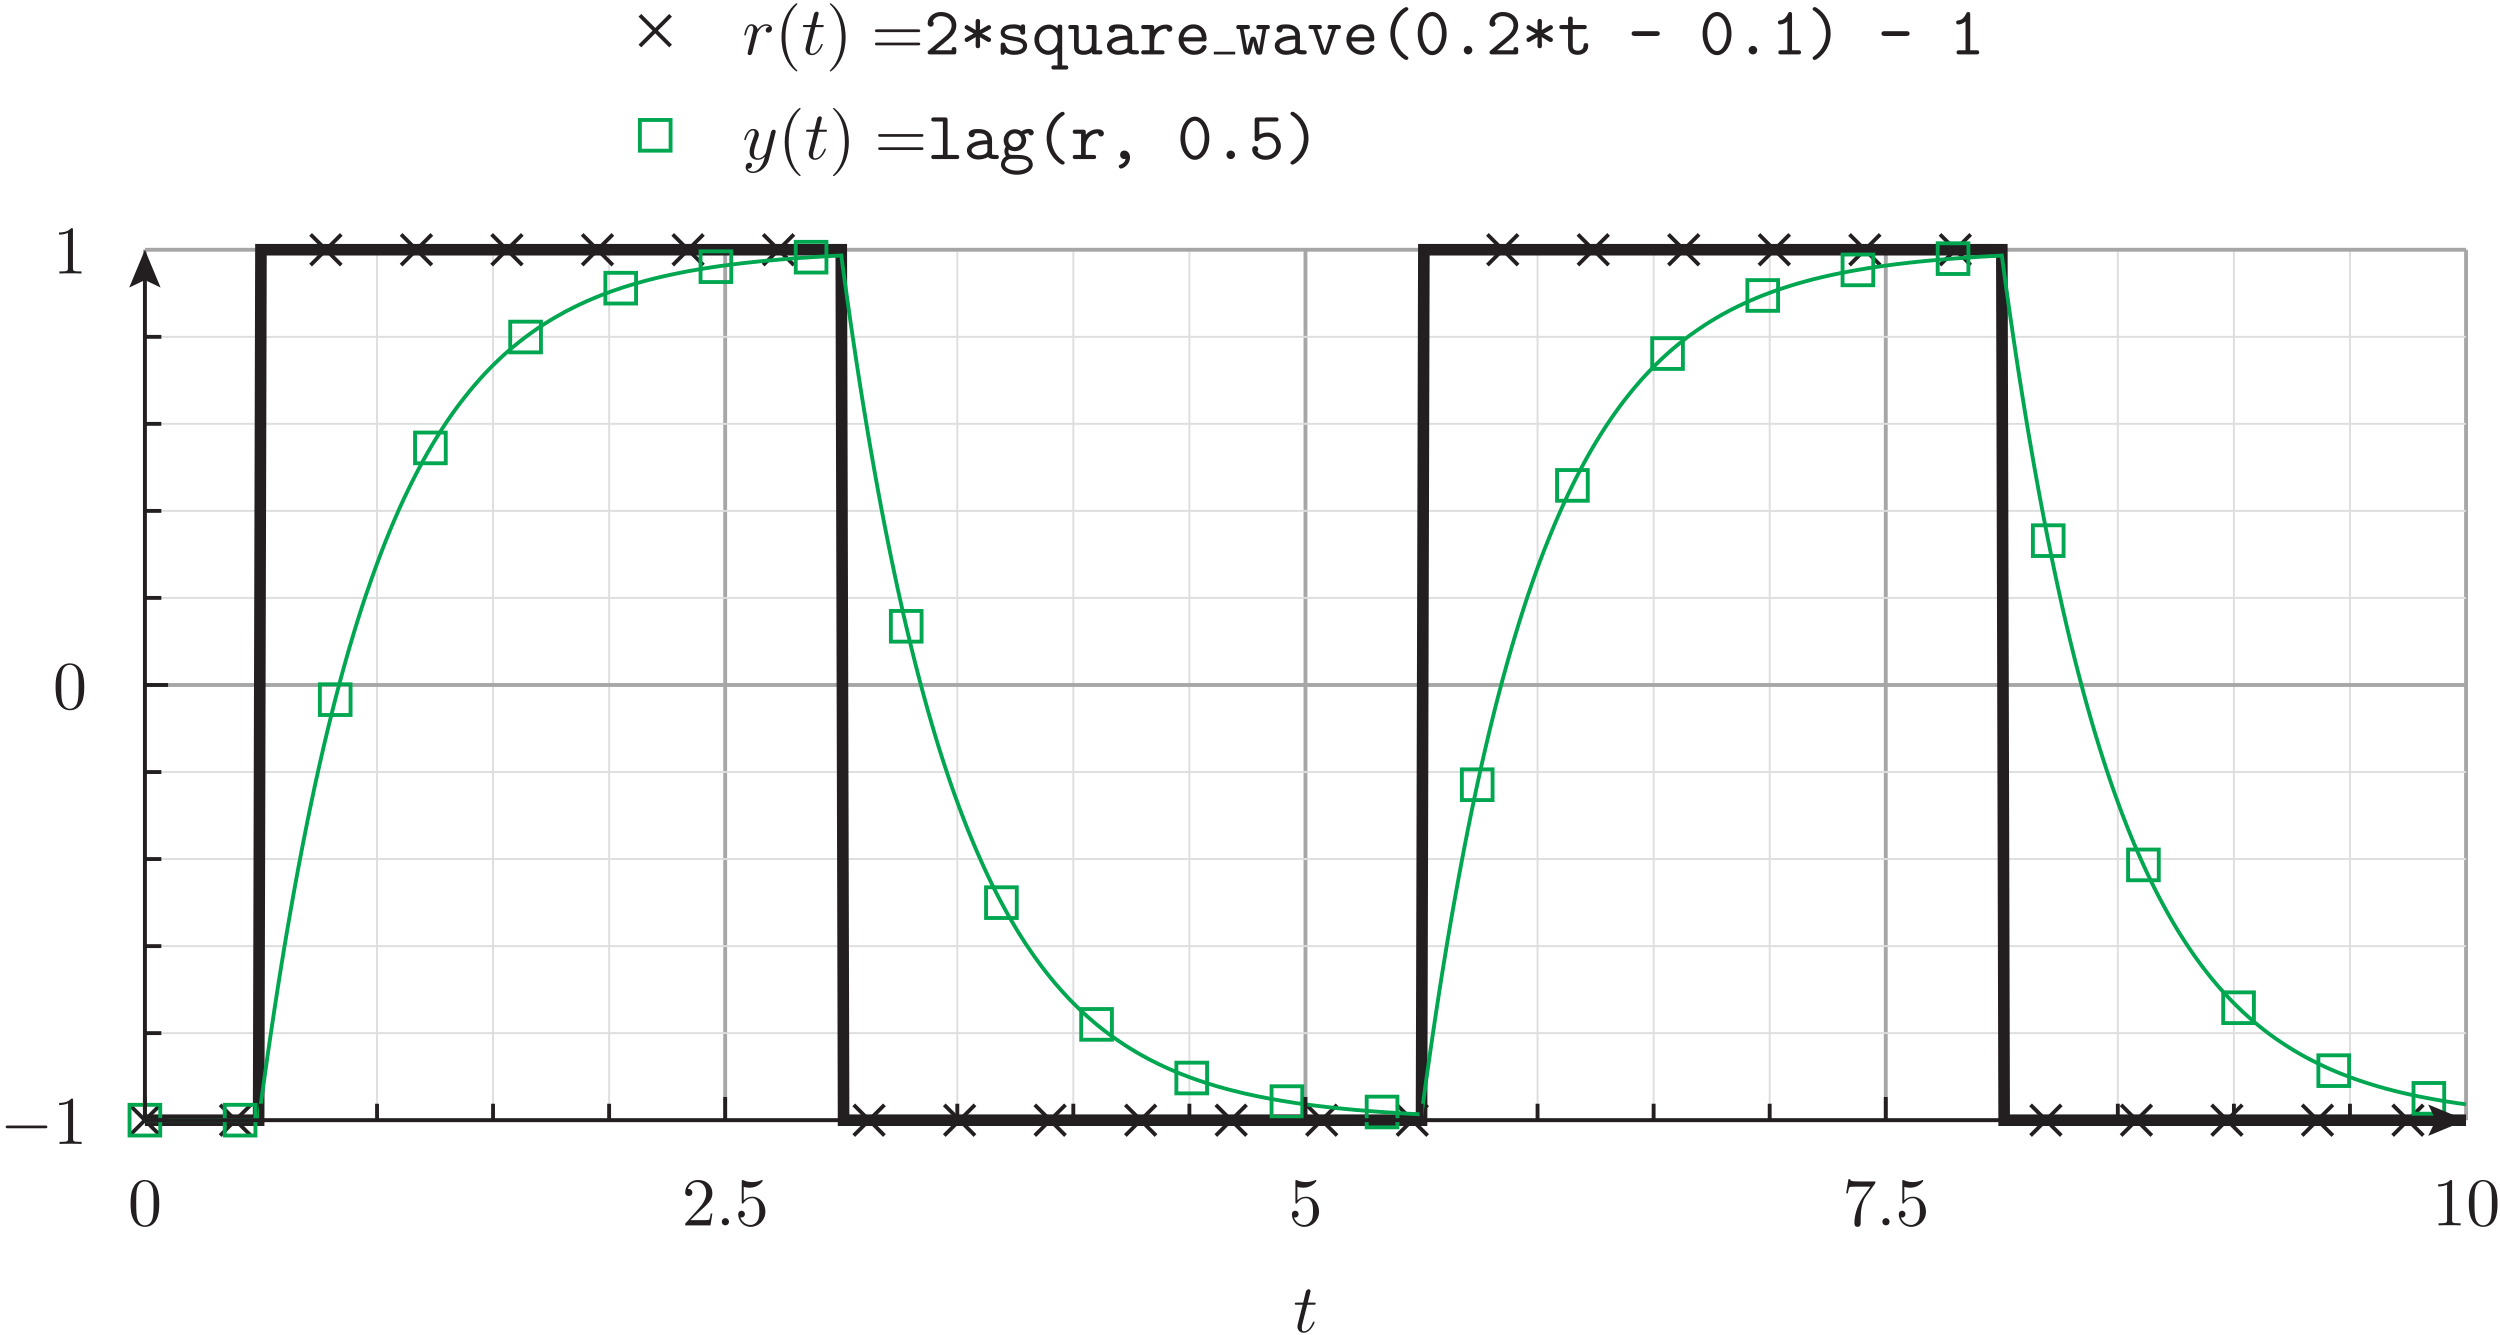 <?xml version="1.0" encoding="UTF-8"?>
<svg xmlns="http://www.w3.org/2000/svg" xmlns:xlink="http://www.w3.org/1999/xlink" width="366.37pt" height="195.71pt" viewBox="0 0 366.37 195.71" version="1.1">
<defs>
<g>
<symbol overflow="visible" id="glyph0-0">
<path style="stroke:none;" d=""/>
</symbol>
<symbol overflow="visible" id="glyph0-1">
<path style="stroke:none;" d="M 4.594 -3.203 C 4.594 -4 4.547 -4.797 4.203 -5.547 C 3.734 -6.5 2.922 -6.656 2.5 -6.656 C 1.906 -6.656 1.172 -6.406 0.766 -5.469 C 0.438 -4.781 0.391 -4 0.391 -3.203 C 0.391 -2.453 0.438 -1.547 0.844 -0.797 C 1.266 0.016 2 0.219 2.484 0.219 C 3.031 0.219 3.797 0.016 4.234 -0.938 C 4.547 -1.625 4.594 -2.406 4.594 -3.203 Z M 2.484 0 C 2.094 0 1.516 -0.25 1.328 -1.203 C 1.219 -1.812 1.219 -2.734 1.219 -3.312 C 1.219 -3.953 1.219 -4.625 1.297 -5.156 C 1.484 -6.344 2.234 -6.438 2.484 -6.438 C 2.812 -6.438 3.484 -6.266 3.672 -5.266 C 3.766 -4.703 3.766 -3.953 3.766 -3.312 C 3.766 -2.562 3.766 -1.891 3.656 -1.25 C 3.516 -0.297 2.938 0 2.484 0 Z M 2.484 0 "/>
</symbol>
<symbol overflow="visible" id="glyph0-2">
<path style="stroke:none;" d="M 1.266 -0.766 L 2.328 -1.797 C 3.891 -3.188 4.484 -3.719 4.484 -4.719 C 4.484 -5.859 3.594 -6.656 2.375 -6.656 C 1.234 -6.656 0.5 -5.734 0.5 -4.844 C 0.5 -4.297 1 -4.297 1.031 -4.297 C 1.203 -4.297 1.547 -4.406 1.547 -4.812 C 1.547 -5.078 1.375 -5.344 1.016 -5.344 C 0.938 -5.344 0.922 -5.344 0.891 -5.328 C 1.125 -5.984 1.656 -6.344 2.234 -6.344 C 3.156 -6.344 3.578 -5.547 3.578 -4.719 C 3.578 -3.922 3.078 -3.125 2.531 -2.516 L 0.609 -0.375 C 0.5 -0.266 0.5 -0.234 0.5 0 L 4.203 0 L 4.484 -1.734 L 4.234 -1.734 C 4.188 -1.438 4.125 -1 4.016 -0.844 C 3.953 -0.766 3.297 -0.766 3.062 -0.766 Z M 1.266 -0.766 "/>
</symbol>
<symbol overflow="visible" id="glyph0-3">
<path style="stroke:none;" d="M 4.484 -2.016 C 4.484 -3.203 3.672 -4.203 2.594 -4.203 C 2.109 -4.203 1.688 -4.047 1.312 -3.688 L 1.312 -5.641 C 1.516 -5.578 1.844 -5.516 2.172 -5.516 C 3.406 -5.516 4.094 -6.422 4.094 -6.547 C 4.094 -6.609 4.062 -6.656 4 -6.656 C 3.984 -6.656 3.969 -6.656 3.922 -6.625 C 3.719 -6.547 3.234 -6.344 2.562 -6.344 C 2.156 -6.344 1.703 -6.406 1.234 -6.625 C 1.156 -6.656 1.125 -6.656 1.109 -6.656 C 1.016 -6.656 1.016 -6.562 1.016 -6.406 L 1.016 -3.453 C 1.016 -3.266 1.016 -3.188 1.156 -3.188 C 1.219 -3.188 1.234 -3.219 1.281 -3.281 C 1.391 -3.438 1.766 -3.984 2.562 -3.984 C 3.094 -3.984 3.344 -3.516 3.422 -3.344 C 3.578 -2.969 3.594 -2.578 3.594 -2.078 C 3.594 -1.734 3.594 -1.125 3.359 -0.703 C 3.125 -0.312 2.75 -0.062 2.297 -0.062 C 1.562 -0.062 0.984 -0.594 0.812 -1.188 C 0.844 -1.172 0.875 -1.156 0.984 -1.156 C 1.312 -1.156 1.484 -1.406 1.484 -1.656 C 1.484 -1.891 1.312 -2.141 0.984 -2.141 C 0.844 -2.141 0.5 -2.062 0.5 -1.609 C 0.5 -0.75 1.188 0.219 2.312 0.219 C 3.469 0.219 4.484 -0.734 4.484 -2.016 Z M 4.484 -2.016 "/>
</symbol>
<symbol overflow="visible" id="glyph0-4">
<path style="stroke:none;" d="M 4.766 -6.094 C 4.844 -6.203 4.844 -6.234 4.844 -6.438 L 2.422 -6.438 C 1.203 -6.438 1.188 -6.562 1.141 -6.766 L 0.891 -6.766 L 0.562 -4.703 L 0.812 -4.703 C 0.844 -4.859 0.938 -5.484 1.062 -5.609 C 1.125 -5.672 1.906 -5.672 2.047 -5.672 L 4.109 -5.672 C 4 -5.516 3.203 -4.422 2.984 -4.094 C 2.094 -2.734 1.766 -1.344 1.766 -0.328 C 1.766 -0.234 1.766 0.219 2.219 0.219 C 2.688 0.219 2.688 -0.234 2.688 -0.328 L 2.688 -0.844 C 2.688 -1.391 2.703 -1.938 2.797 -2.484 C 2.828 -2.703 2.969 -3.562 3.406 -4.188 Z M 4.766 -6.094 "/>
</symbol>
<symbol overflow="visible" id="glyph0-5">
<path style="stroke:none;" d="M 2.938 -6.406 C 2.938 -6.641 2.938 -6.656 2.703 -6.656 C 2.094 -6.016 1.203 -6.016 0.891 -6.016 L 0.891 -5.703 C 1.094 -5.703 1.688 -5.703 2.203 -5.969 L 2.203 -0.797 C 2.203 -0.438 2.172 -0.312 1.266 -0.312 L 0.953 -0.312 L 0.953 0 C 1.297 -0.031 2.172 -0.031 2.562 -0.031 C 2.969 -0.031 3.844 -0.031 4.188 0 L 4.188 -0.312 L 3.875 -0.312 C 2.969 -0.312 2.938 -0.422 2.938 -0.797 Z M 2.938 -6.406 "/>
</symbol>
<symbol overflow="visible" id="glyph0-6">
<path style="stroke:none;" d="M 3.312 2.406 C 3.312 2.375 3.312 2.344 3.141 2.188 C 1.891 0.922 1.562 -0.969 1.562 -2.5 C 1.562 -4.234 1.953 -5.984 3.188 -7.234 C 3.312 -7.344 3.312 -7.375 3.312 -7.406 C 3.312 -7.469 3.266 -7.5 3.203 -7.5 C 3.109 -7.5 2.203 -6.812 1.625 -5.547 C 1.109 -4.453 0.984 -3.344 0.984 -2.5 C 0.984 -1.719 1.094 -0.516 1.656 0.625 C 2.25 1.844 3.109 2.5 3.203 2.5 C 3.266 2.5 3.312 2.469 3.312 2.406 Z M 3.312 2.406 "/>
</symbol>
<symbol overflow="visible" id="glyph0-7">
<path style="stroke:none;" d="M 2.891 -2.5 C 2.891 -3.281 2.781 -4.484 2.234 -5.625 C 1.625 -6.844 0.766 -7.5 0.672 -7.5 C 0.609 -7.5 0.562 -7.453 0.562 -7.406 C 0.562 -7.375 0.562 -7.344 0.766 -7.172 C 1.734 -6.188 2.312 -4.594 2.312 -2.5 C 2.312 -0.797 1.938 0.969 0.703 2.234 C 0.562 2.344 0.562 2.375 0.562 2.406 C 0.562 2.453 0.609 2.5 0.672 2.5 C 0.766 2.5 1.672 1.812 2.266 0.547 C 2.766 -0.547 2.891 -1.656 2.891 -2.5 Z M 2.891 -2.5 "/>
</symbol>
<symbol overflow="visible" id="glyph0-8">
<path style="stroke:none;" d="M 6.875 -3.266 C 7.016 -3.266 7.203 -3.266 7.203 -3.469 C 7.203 -3.672 7.016 -3.672 6.875 -3.672 L 0.891 -3.672 C 0.75 -3.672 0.562 -3.672 0.562 -3.469 C 0.562 -3.266 0.75 -3.266 0.906 -3.266 Z M 6.875 -1.328 C 7.016 -1.328 7.203 -1.328 7.203 -1.531 C 7.203 -1.734 7.016 -1.734 6.875 -1.734 L 0.906 -1.734 C 0.75 -1.734 0.562 -1.734 0.562 -1.531 C 0.562 -1.328 0.75 -1.328 0.891 -1.328 Z M 6.875 -1.328 "/>
</symbol>
<symbol overflow="visible" id="glyph1-0">
<path style="stroke:none;" d=""/>
</symbol>
<symbol overflow="visible" id="glyph1-1">
<path style="stroke:none;" d="M 1.922 -0.531 C 1.922 -0.812 1.688 -1.062 1.391 -1.062 C 1.094 -1.062 0.859 -0.812 0.859 -0.531 C 0.859 -0.234 1.094 0 1.391 0 C 1.688 0 1.922 -0.234 1.922 -0.531 Z M 1.922 -0.531 "/>
</symbol>
<symbol overflow="visible" id="glyph1-2">
<path style="stroke:none;" d="M 2.062 -4 L 3 -4 C 3.203 -4 3.297 -4 3.297 -4.203 C 3.297 -4.312 3.203 -4.312 3.016 -4.312 L 2.141 -4.312 C 2.5 -5.734 2.547 -5.938 2.547 -5.984 C 2.547 -6.156 2.438 -6.266 2.266 -6.266 C 2.234 -6.266 1.953 -6.25 1.859 -5.906 L 1.469 -4.312 L 0.531 -4.312 C 0.328 -4.312 0.234 -4.312 0.234 -4.125 C 0.234 -4 0.312 -4 0.516 -4 L 1.391 -4 C 0.672 -1.156 0.625 -0.984 0.625 -0.812 C 0.625 -0.266 1.016 0.109 1.547 0.109 C 2.562 0.109 3.141 -1.344 3.141 -1.438 C 3.141 -1.531 3.062 -1.531 3.016 -1.531 C 2.938 -1.531 2.922 -1.5 2.875 -1.391 C 2.438 -0.344 1.906 -0.109 1.562 -0.109 C 1.359 -0.109 1.266 -0.234 1.266 -0.562 C 1.266 -0.812 1.281 -0.875 1.312 -1.047 Z M 2.062 -4 "/>
</symbol>
<symbol overflow="visible" id="glyph1-3">
<path style="stroke:none;" d="M 0.875 -0.594 C 0.844 -0.438 0.797 -0.203 0.797 -0.156 C 0.797 0.016 0.938 0.109 1.078 0.109 C 1.203 0.109 1.375 0.031 1.453 -0.172 C 1.469 -0.203 1.812 -1.562 1.844 -1.75 C 1.938 -2.078 2.109 -2.781 2.172 -3.047 C 2.203 -3.188 2.484 -3.656 2.734 -3.875 C 2.812 -3.938 3.094 -4.203 3.531 -4.203 C 3.797 -4.203 3.938 -4.078 3.953 -4.078 C 3.656 -4.031 3.438 -3.797 3.438 -3.531 C 3.438 -3.375 3.547 -3.188 3.812 -3.188 C 4.078 -3.188 4.359 -3.406 4.359 -3.766 C 4.359 -4.125 4.047 -4.422 3.531 -4.422 C 2.875 -4.422 2.438 -3.938 2.25 -3.656 C 2.172 -4.094 1.812 -4.422 1.344 -4.422 C 0.875 -4.422 0.688 -4.031 0.594 -3.844 C 0.422 -3.516 0.297 -2.906 0.297 -2.875 C 0.297 -2.781 0.391 -2.781 0.406 -2.781 C 0.516 -2.781 0.516 -2.797 0.578 -3.016 C 0.75 -3.719 0.953 -4.203 1.312 -4.203 C 1.484 -4.203 1.625 -4.125 1.625 -3.734 C 1.625 -3.531 1.594 -3.422 1.453 -2.906 Z M 0.875 -0.594 "/>
</symbol>
<symbol overflow="visible" id="glyph1-4">
<path style="stroke:none;" d="M 4.859 -3.812 C 4.906 -3.953 4.906 -3.969 4.906 -4.047 C 4.906 -4.219 4.766 -4.312 4.609 -4.312 C 4.516 -4.312 4.344 -4.25 4.266 -4.094 C 4.234 -4.047 4.156 -3.734 4.125 -3.562 C 4.047 -3.297 3.984 -3.031 3.922 -2.766 L 3.469 -0.953 C 3.438 -0.812 3 -0.109 2.344 -0.109 C 1.828 -0.109 1.719 -0.547 1.719 -0.922 C 1.719 -1.375 1.891 -2 2.234 -2.875 C 2.391 -3.297 2.438 -3.406 2.438 -3.594 C 2.438 -4.047 2.109 -4.422 1.609 -4.422 C 0.656 -4.422 0.297 -2.969 0.297 -2.875 C 0.297 -2.781 0.391 -2.781 0.406 -2.781 C 0.516 -2.781 0.516 -2.797 0.562 -2.953 C 0.844 -3.906 1.234 -4.203 1.578 -4.203 C 1.656 -4.203 1.828 -4.203 1.828 -3.875 C 1.828 -3.625 1.734 -3.375 1.656 -3.188 C 1.266 -2.125 1.078 -1.547 1.078 -1.078 C 1.078 -0.188 1.703 0.109 2.297 0.109 C 2.688 0.109 3.031 -0.062 3.312 -0.344 C 3.188 0.188 3.062 0.672 2.656 1.203 C 2.406 1.547 2.016 1.828 1.562 1.828 C 1.422 1.828 0.969 1.797 0.797 1.406 C 0.953 1.406 1.094 1.406 1.234 1.297 C 1.328 1.203 1.438 1.062 1.438 0.875 C 1.438 0.562 1.156 0.531 1.062 0.531 C 0.828 0.531 0.5 0.688 0.5 1.188 C 0.5 1.688 0.938 2.047 1.562 2.047 C 2.594 2.047 3.625 1.141 3.906 0.016 Z M 4.859 -3.812 "/>
</symbol>
<symbol overflow="visible" id="glyph2-0">
<path style="stroke:none;" d=""/>
</symbol>
<symbol overflow="visible" id="glyph2-1">
<path style="stroke:none;" d="M 6.594 -2.297 C 6.766 -2.297 6.938 -2.297 6.938 -2.5 C 6.938 -2.703 6.766 -2.703 6.594 -2.703 L 1.188 -2.703 C 1.016 -2.703 0.828 -2.703 0.828 -2.5 C 0.828 -2.297 1.016 -2.297 1.188 -2.297 Z M 6.594 -2.297 "/>
</symbol>
<symbol overflow="visible" id="glyph3-0">
<path style="stroke:none;" d=""/>
</symbol>
<symbol overflow="visible" id="glyph3-1">
<path style="stroke:none;" d="M 0.672 -0.578 C 0.578 -0.5 0.516 -0.453 0.516 -0.312 C 0.516 0 0.766 0 0.938 0 L 4.312 0 C 4.656 0 4.719 -0.094 4.719 -0.406 L 4.719 -0.672 C 4.719 -0.859 4.719 -1.078 4.375 -1.078 C 4.031 -1.078 4.031 -0.891 4.031 -0.609 L 1.656 -0.609 C 2.234 -1.125 3.203 -1.875 3.625 -2.266 C 4.266 -2.828 4.719 -3.469 4.719 -4.266 C 4.719 -5.469 3.703 -6.219 2.484 -6.219 C 1.312 -6.219 0.516 -5.406 0.516 -4.547 C 0.516 -4.188 0.797 -4.062 0.969 -4.062 C 1.188 -4.062 1.406 -4.234 1.406 -4.516 C 1.406 -4.641 1.359 -4.766 1.266 -4.844 C 1.422 -5.297 1.891 -5.609 2.438 -5.609 C 3.266 -5.609 4.031 -5.156 4.031 -4.266 C 4.031 -3.562 3.547 -2.984 2.875 -2.438 Z M 0.672 -0.578 "/>
</symbol>
<symbol overflow="visible" id="glyph3-2">
<path style="stroke:none;" d="M 2.922 -2.531 C 3.531 -2.188 3.156 -2.391 3.859 -1.969 C 4.125 -1.812 4.156 -1.812 4.234 -1.812 C 4.438 -1.812 4.562 -1.984 4.562 -2.141 C 4.562 -2.312 4.438 -2.406 4.422 -2.406 C 4.172 -2.578 3.484 -2.906 3.234 -3.047 L 4.312 -3.641 C 4.438 -3.703 4.562 -3.781 4.562 -3.969 C 4.562 -4.016 4.562 -4.297 4.156 -4.297 L 2.922 -3.578 C 2.938 -3.844 2.953 -4.5 2.953 -4.797 C 2.953 -4.875 2.953 -5.203 2.625 -5.203 C 2.297 -5.203 2.297 -4.875 2.297 -4.797 C 2.297 -4.5 2.297 -3.844 2.312 -3.578 L 1.234 -4.203 C 1.094 -4.297 1.078 -4.297 1.016 -4.297 C 0.812 -4.297 0.688 -4.125 0.688 -3.969 C 0.688 -3.781 0.797 -3.719 0.922 -3.656 L 2.016 -3.062 L 0.938 -2.469 C 0.812 -2.406 0.688 -2.344 0.688 -2.141 C 0.688 -2.094 0.688 -1.812 1.078 -1.812 L 2.312 -2.531 C 2.297 -2.266 2.297 -1.609 2.297 -1.312 C 2.297 -1.234 2.297 -0.906 2.625 -0.906 C 2.953 -0.906 2.953 -1.234 2.953 -1.312 C 2.953 -1.609 2.938 -2.266 2.922 -2.531 Z M 2.922 -2.531 "/>
</symbol>
<symbol overflow="visible" id="glyph3-3">
<path style="stroke:none;" d="M 2.984 -2.547 C 2.75 -2.594 2.547 -2.625 2.297 -2.672 C 2.016 -2.703 1.328 -2.828 1.328 -3.219 C 1.328 -3.484 1.656 -3.797 2.594 -3.797 C 3.438 -3.797 3.562 -3.484 3.594 -3.234 C 3.609 -3.062 3.625 -2.891 3.938 -2.891 C 4.297 -2.891 4.297 -3.094 4.297 -3.297 L 4.297 -3.984 C 4.297 -4.156 4.297 -4.406 3.984 -4.406 C 3.75 -4.406 3.703 -4.266 3.688 -4.188 C 3.25 -4.406 2.812 -4.406 2.625 -4.406 C 0.953 -4.406 0.719 -3.578 0.719 -3.219 C 0.719 -2.297 1.766 -2.125 2.688 -1.984 C 3.188 -1.906 3.984 -1.781 3.984 -1.25 C 3.984 -0.875 3.609 -0.547 2.703 -0.547 C 2.234 -0.547 1.672 -0.656 1.422 -1.438 C 1.375 -1.625 1.328 -1.734 1.062 -1.734 C 0.719 -1.734 0.719 -1.516 0.719 -1.312 L 0.719 -0.344 C 0.719 -0.188 0.719 0.062 1.016 0.062 C 1.109 0.062 1.266 0.047 1.391 -0.312 C 1.875 0.047 2.406 0.062 2.688 0.062 C 4.266 0.062 4.594 -0.766 4.594 -1.25 C 4.594 -2.297 3.297 -2.5 2.984 -2.547 Z M 2.984 -2.547 "/>
</symbol>
<symbol overflow="visible" id="glyph3-4">
<path style="stroke:none;" d="M 4.484 -3.953 C 4.484 -4.156 4.484 -4.375 4.141 -4.375 C 3.797 -4.375 3.797 -4.203 3.797 -3.812 C 3.516 -4.109 3.109 -4.375 2.547 -4.375 C 1.422 -4.375 0.406 -3.422 0.406 -2.156 C 0.406 -0.906 1.344 0.062 2.438 0.062 C 3.125 0.062 3.578 -0.312 3.797 -0.547 L 3.797 1.609 L 3.297 1.609 C 3.156 1.609 2.906 1.609 2.906 1.906 C 2.906 2.219 3.141 2.219 3.297 2.219 L 4.969 2.219 C 5.125 2.219 5.375 2.219 5.375 1.922 C 5.375 1.609 5.125 1.609 4.969 1.609 L 4.484 1.609 Z M 3.797 -1.938 C 3.797 -1.375 3.297 -0.547 2.484 -0.547 C 1.734 -0.547 1.094 -1.25 1.094 -2.156 C 1.094 -3.062 1.797 -3.766 2.594 -3.766 C 3.344 -3.766 3.797 -2.984 3.797 -2.328 Z M 3.797 -1.938 "/>
</symbol>
<symbol overflow="visible" id="glyph3-5">
<path style="stroke:none;" d="M 3.578 -0.312 C 3.594 0 3.797 0 3.984 0 L 4.703 0 C 4.875 0 5.125 0 5.125 -0.312 C 5.125 -0.609 4.859 -0.609 4.719 -0.609 L 4.266 -0.609 L 4.266 -3.906 C 4.266 -4.203 4.203 -4.312 3.875 -4.312 L 3.141 -4.312 C 2.984 -4.312 2.734 -4.312 2.734 -4 C 2.734 -3.703 2.984 -3.703 3.125 -3.703 L 3.578 -3.703 L 3.578 -1.562 C 3.578 -0.672 2.766 -0.547 2.453 -0.547 C 1.656 -0.547 1.656 -0.875 1.656 -1.203 L 1.656 -3.906 C 1.656 -4.203 1.594 -4.312 1.266 -4.312 L 0.531 -4.312 C 0.375 -4.312 0.125 -4.312 0.125 -4 C 0.125 -3.703 0.375 -3.703 0.516 -3.703 L 0.969 -3.703 L 0.969 -1.141 C 0.969 -0.188 1.656 0.062 2.391 0.062 C 2.797 0.062 3.203 -0.047 3.578 -0.312 Z M 3.578 -0.312 "/>
</symbol>
<symbol overflow="visible" id="glyph3-6">
<path style="stroke:none;" d="M 3.656 -0.312 C 3.875 -0.016 4.359 0 4.734 0 C 5.016 0 5.234 0 5.234 -0.312 C 5.234 -0.609 4.984 -0.609 4.844 -0.609 C 4.422 -0.609 4.312 -0.656 4.234 -0.688 L 4.234 -2.844 C 4.234 -3.562 3.703 -4.406 2.266 -4.406 C 1.828 -4.406 0.812 -4.406 0.812 -3.672 C 0.812 -3.375 1.016 -3.203 1.266 -3.203 C 1.406 -3.203 1.688 -3.297 1.703 -3.672 C 1.703 -3.75 1.703 -3.766 1.906 -3.781 C 2.047 -3.797 2.188 -3.797 2.266 -3.797 C 3.031 -3.797 3.547 -3.484 3.547 -2.766 C 1.781 -2.734 0.547 -2.234 0.547 -1.281 C 0.547 -0.594 1.188 0.062 2.203 0.062 C 2.562 0.062 3.188 -0.016 3.656 -0.312 Z M 3.547 -2.188 L 3.547 -1.344 C 3.547 -1.109 3.547 -0.906 3.156 -0.719 C 2.797 -0.547 2.344 -0.547 2.266 -0.547 C 1.656 -0.547 1.234 -0.891 1.234 -1.281 C 1.234 -1.766 2.094 -2.141 3.547 -2.188 Z M 3.547 -2.188 "/>
</symbol>
<symbol overflow="visible" id="glyph3-7">
<path style="stroke:none;" d="M 2.219 -1.859 C 2.219 -2.797 2.812 -3.766 4.016 -3.766 C 4.031 -3.516 4.203 -3.312 4.453 -3.312 C 4.672 -3.312 4.875 -3.484 4.875 -3.75 C 4.875 -3.953 4.75 -4.375 3.922 -4.375 C 3.406 -4.375 2.766 -4.188 2.219 -3.562 L 2.219 -3.906 C 2.219 -4.203 2.156 -4.312 1.812 -4.312 L 0.719 -4.312 C 0.562 -4.312 0.312 -4.312 0.312 -4.016 C 0.312 -3.703 0.562 -3.703 0.719 -3.703 L 1.531 -3.703 L 1.531 -0.609 L 0.719 -0.609 C 0.562 -0.609 0.312 -0.609 0.312 -0.312 C 0.312 0 0.562 0 0.719 0 L 3.328 0 C 3.484 0 3.734 0 3.734 -0.297 C 3.734 -0.609 3.484 -0.609 3.328 -0.609 L 2.219 -0.609 Z M 2.219 -1.859 "/>
</symbol>
<symbol overflow="visible" id="glyph3-8">
<path style="stroke:none;" d="M 4.234 -1.906 C 4.453 -1.906 4.641 -1.906 4.641 -2.281 C 4.641 -3.422 4 -4.406 2.703 -4.406 C 1.516 -4.406 0.547 -3.406 0.547 -2.172 C 0.547 -0.953 1.562 0.062 2.844 0.062 C 4.172 0.062 4.641 -0.844 4.641 -1.094 C 4.641 -1.375 4.344 -1.375 4.297 -1.375 C 4.109 -1.375 4.031 -1.344 3.953 -1.156 C 3.734 -0.641 3.203 -0.547 2.922 -0.547 C 2.172 -0.547 1.422 -1.047 1.266 -1.906 Z M 1.266 -2.516 C 1.406 -3.234 2 -3.797 2.703 -3.797 C 3.219 -3.797 3.844 -3.547 3.938 -2.516 Z M 1.266 -2.516 "/>
</symbol>
<symbol overflow="visible" id="glyph3-9">
<path style="stroke:none;" d="M 4.562 -3.703 C 4.875 -3.703 5.078 -3.703 5.078 -4.016 C 5.078 -4.312 4.844 -4.312 4.656 -4.312 L 3.516 -4.312 C 3.328 -4.312 3.094 -4.312 3.094 -4.016 C 3.094 -3.703 3.312 -3.703 3.516 -3.703 L 4 -3.703 L 3.5 -0.719 L 3.484 -0.719 C 3.453 -0.984 3.312 -1.438 3.203 -1.844 C 3.016 -2.484 2.984 -2.594 2.641 -2.594 C 2.547 -2.594 2.344 -2.594 2.234 -2.375 C 2.203 -2.297 1.812 -0.922 1.766 -0.719 L 1.234 -3.703 L 1.734 -3.703 C 1.906 -3.703 2.156 -3.703 2.156 -4 C 2.156 -4.312 1.922 -4.312 1.734 -4.312 L 0.578 -4.312 C 0.406 -4.312 0.156 -4.312 0.156 -4.016 C 0.156 -3.703 0.375 -3.703 0.672 -3.703 L 1.266 -0.344 C 1.312 -0.109 1.344 0.047 1.734 0.047 C 2.141 0.047 2.172 -0.047 2.344 -0.656 C 2.594 -1.547 2.609 -1.688 2.641 -1.906 L 2.656 -1.906 C 2.703 -1.375 3.062 -0.203 3.109 -0.125 C 3.234 0.047 3.406 0.047 3.531 0.047 C 3.906 0.047 3.938 -0.125 3.969 -0.344 Z M 4.562 -3.703 "/>
</symbol>
<symbol overflow="visible" id="glyph3-10">
<path style="stroke:none;" d="M 4.297 -3.703 L 4.594 -3.703 C 4.75 -3.703 5 -3.703 5 -4 C 5 -4.312 4.766 -4.312 4.594 -4.312 L 3.438 -4.312 C 3.281 -4.312 3.031 -4.312 3.031 -4.016 C 3.031 -3.703 3.266 -3.703 3.438 -3.703 L 3.703 -3.703 L 2.625 -0.484 L 1.531 -3.703 L 1.812 -3.703 C 1.953 -3.703 2.203 -3.703 2.203 -4 C 2.203 -4.312 1.969 -4.312 1.812 -4.312 L 0.641 -4.312 C 0.484 -4.312 0.234 -4.312 0.234 -4 C 0.234 -3.703 0.484 -3.703 0.641 -3.703 L 0.938 -3.703 L 2.094 -0.297 C 2.203 0.047 2.406 0.047 2.625 0.047 C 2.812 0.047 3.047 0.047 3.156 -0.297 Z M 4.297 -3.703 "/>
</symbol>
<symbol overflow="visible" id="glyph3-11">
<path style="stroke:none;" d="M 4.375 0.547 C 4.375 0.391 4.297 0.344 4.125 0.234 C 2.875 -0.609 2.422 -1.938 2.422 -3.062 C 2.422 -4.062 2.797 -5.453 4.141 -6.359 C 4.297 -6.469 4.375 -6.516 4.375 -6.656 C 4.375 -6.734 4.312 -6.938 4.062 -6.938 C 3.766 -6.938 1.734 -5.625 1.734 -3.062 C 1.734 -1.875 2.188 -0.969 2.547 -0.469 C 3.062 0.266 3.812 0.812 4.062 0.812 C 4.312 0.812 4.375 0.625 4.375 0.547 Z M 4.375 0.547 "/>
</symbol>
<symbol overflow="visible" id="glyph3-12">
<path style="stroke:none;" d="M 4.734 -3.047 C 4.734 -4.906 3.719 -6.219 2.625 -6.219 C 1.5 -6.219 0.5 -4.875 0.5 -3.062 C 0.5 -1.203 1.516 0.109 2.625 0.109 C 3.734 0.109 4.734 -1.234 4.734 -3.047 Z M 2.625 -0.5 C 1.844 -0.5 1.188 -1.688 1.188 -3.156 C 1.188 -4.625 1.875 -5.609 2.625 -5.609 C 3.344 -5.609 4.047 -4.625 4.047 -3.156 C 4.047 -1.688 3.406 -0.5 2.625 -0.5 Z M 2.625 -0.5 "/>
</symbol>
<symbol overflow="visible" id="glyph3-13">
<path style="stroke:none;" d="M 3.25 -0.625 C 3.25 -0.984 2.953 -1.25 2.625 -1.25 C 2.25 -1.25 2 -0.938 2 -0.625 C 2 -0.266 2.297 0 2.625 0 C 3 0 3.25 -0.312 3.25 -0.625 Z M 3.25 -0.625 "/>
</symbol>
<symbol overflow="visible" id="glyph3-14">
<path style="stroke:none;" d="M 2.219 -3.703 L 3.859 -3.703 C 4.016 -3.703 4.266 -3.703 4.266 -4 C 4.266 -4.312 4.016 -4.312 3.859 -4.312 L 2.219 -4.312 L 2.219 -5.125 C 2.219 -5.312 2.219 -5.547 1.875 -5.547 C 1.531 -5.547 1.531 -5.328 1.531 -5.125 L 1.531 -4.312 L 0.656 -4.312 C 0.5 -4.312 0.25 -4.312 0.25 -4 C 0.25 -3.703 0.5 -3.703 0.656 -3.703 L 1.531 -3.703 L 1.531 -1.266 C 1.531 -0.297 2.203 0.062 2.938 0.062 C 3.688 0.062 4.484 -0.375 4.484 -1.266 C 4.484 -1.438 4.484 -1.656 4.141 -1.656 C 3.812 -1.656 3.797 -1.438 3.797 -1.266 C 3.797 -0.656 3.219 -0.547 2.984 -0.547 C 2.219 -0.547 2.219 -1.062 2.219 -1.312 Z M 2.219 -3.703 "/>
</symbol>
<symbol overflow="visible" id="glyph3-15">
<path style="stroke:none;" d="M 4.203 -2.703 C 4.328 -2.703 4.688 -2.703 4.688 -3.062 C 4.688 -3.406 4.328 -3.406 4.203 -3.406 L 1.031 -3.406 C 0.906 -3.406 0.562 -3.406 0.562 -3.062 C 0.562 -2.703 0.906 -2.703 1.031 -2.703 Z M 4.203 -2.703 "/>
</symbol>
<symbol overflow="visible" id="glyph3-16">
<path style="stroke:none;" d="M 3.109 -5.812 C 3.109 -5.969 3.109 -6.219 2.812 -6.219 C 2.625 -6.219 2.562 -6.094 2.516 -5.984 C 2.125 -5.125 1.609 -5.016 1.422 -5 C 1.266 -4.984 1.047 -4.969 1.047 -4.688 C 1.047 -4.438 1.234 -4.391 1.375 -4.391 C 1.562 -4.391 1.984 -4.453 2.422 -4.828 L 2.422 -0.609 L 1.516 -0.609 C 1.344 -0.609 1.109 -0.609 1.109 -0.297 C 1.109 0 1.359 0 1.516 0 L 4.016 0 C 4.172 0 4.422 0 4.422 -0.297 C 4.422 -0.609 4.188 -0.609 4.016 -0.609 L 3.109 -0.609 Z M 3.109 -5.812 "/>
</symbol>
<symbol overflow="visible" id="glyph3-17">
<path style="stroke:none;" d="M 3.516 -3.062 C 3.516 -4.25 3.062 -5.156 2.703 -5.656 C 2.188 -6.375 1.438 -6.938 1.188 -6.938 C 0.938 -6.938 0.875 -6.734 0.875 -6.656 C 0.875 -6.516 0.984 -6.438 1.047 -6.406 C 2.688 -5.312 2.828 -3.703 2.828 -3.062 C 2.828 -2.062 2.453 -0.672 1.109 0.234 C 0.953 0.344 0.875 0.391 0.875 0.547 C 0.875 0.625 0.938 0.812 1.188 0.812 C 1.484 0.812 3.516 -0.5 3.516 -3.062 Z M 3.516 -3.062 "/>
</symbol>
<symbol overflow="visible" id="glyph3-18">
<path style="stroke:none;" d="M 2.969 -5.703 C 2.969 -6.016 2.906 -6.109 2.562 -6.109 L 0.984 -6.109 C 0.828 -6.109 0.578 -6.109 0.578 -5.797 C 0.578 -5.5 0.844 -5.5 0.984 -5.5 L 2.281 -5.5 L 2.281 -0.609 L 0.984 -0.609 C 0.828 -0.609 0.578 -0.609 0.578 -0.297 C 0.578 0 0.844 0 0.984 0 L 4.266 0 C 4.422 0 4.672 0 4.672 -0.297 C 4.672 -0.609 4.438 -0.609 4.266 -0.609 L 2.969 -0.609 Z M 2.969 -5.703 "/>
</symbol>
<symbol overflow="visible" id="glyph3-19">
<path style="stroke:none;" d="M 2.328 -1.766 C 1.797 -1.766 1.375 -2.234 1.375 -2.766 C 1.375 -3.328 1.812 -3.766 2.328 -3.766 C 2.875 -3.766 3.297 -3.297 3.297 -2.766 C 3.297 -2.203 2.844 -1.766 2.328 -1.766 Z M 1.438 -1.406 C 1.453 -1.391 1.844 -1.156 2.328 -1.156 C 3.25 -1.156 3.984 -1.875 3.984 -2.766 C 3.984 -3.062 3.891 -3.359 3.719 -3.641 C 3.938 -3.766 4.172 -3.797 4.297 -3.812 C 4.359 -3.547 4.594 -3.469 4.688 -3.469 C 4.859 -3.469 5.094 -3.594 5.094 -3.875 C 5.094 -4.109 4.906 -4.422 4.359 -4.422 C 4.25 -4.422 3.766 -4.406 3.297 -4.062 C 3.141 -4.188 2.797 -4.375 2.328 -4.375 C 1.391 -4.375 0.688 -3.625 0.688 -2.766 C 0.688 -2.344 0.844 -2.016 1 -1.812 C 0.891 -1.656 0.797 -1.438 0.797 -1.141 C 0.797 -0.797 0.938 -0.547 1.031 -0.422 C 0.297 0.031 0.297 0.703 0.297 0.812 C 0.297 1.688 1.344 2.297 2.625 2.297 C 3.906 2.297 4.953 1.672 4.953 0.812 C 4.953 0.453 4.766 -0.047 4.266 -0.312 C 4.125 -0.391 3.703 -0.609 2.812 -0.609 L 2.109 -0.609 C 2.031 -0.609 1.906 -0.609 1.812 -0.625 C 1.672 -0.625 1.609 -0.625 1.484 -0.766 C 1.375 -0.906 1.375 -1.109 1.375 -1.125 C 1.375 -1.172 1.391 -1.312 1.438 -1.406 Z M 2.625 1.688 C 1.625 1.688 0.875 1.266 0.875 0.812 C 0.875 0.641 0.953 0.312 1.281 0.125 C 1.531 -0.047 1.625 -0.047 2.344 -0.047 C 3.234 -0.047 4.375 -0.047 4.375 0.812 C 4.375 1.266 3.625 1.688 2.625 1.688 Z M 2.625 1.688 "/>
</symbol>
<symbol overflow="visible" id="glyph3-20">
<path style="stroke:none;" d="M 2.812 -0.031 C 2.672 0.594 2.203 0.75 2.078 0.797 C 1.984 0.812 1.797 0.875 1.797 1.062 C 1.797 1.219 1.953 1.391 2.125 1.391 C 2.438 1.391 3.453 0.844 3.453 -0.25 C 3.453 -0.859 3.062 -1.25 2.625 -1.25 C 2.234 -1.25 2 -0.953 2 -0.625 C 2 -0.25 2.297 0 2.625 0 C 2.688 0 2.75 -0.016 2.812 -0.031 Z M 2.812 -0.031 "/>
</symbol>
<symbol overflow="visible" id="glyph3-21">
<path style="stroke:none;" d="M 2.766 -3.891 C 2.422 -3.891 1.984 -3.812 1.562 -3.594 L 1.562 -5.5 L 3.969 -5.5 C 4.125 -5.5 4.375 -5.5 4.375 -5.797 C 4.375 -6.109 4.125 -6.109 3.969 -6.109 L 1.281 -6.109 C 0.953 -6.109 0.875 -6.016 0.875 -5.703 L 0.875 -3.047 C 0.875 -2.859 0.875 -2.625 1.203 -2.625 C 1.375 -2.625 1.422 -2.688 1.5 -2.781 C 1.766 -3.094 2.188 -3.281 2.766 -3.281 C 3.578 -3.281 4.031 -2.547 4.031 -1.906 C 4.031 -1.094 3.312 -0.5 2.484 -0.5 C 2.203 -0.5 1.562 -0.578 1.281 -1.125 C 1.328 -1.188 1.406 -1.25 1.406 -1.453 C 1.406 -1.734 1.188 -1.906 0.969 -1.906 C 0.812 -1.906 0.516 -1.812 0.516 -1.422 C 0.516 -0.594 1.359 0.109 2.484 0.109 C 3.734 0.109 4.719 -0.797 4.719 -1.906 C 4.719 -2.906 3.953 -3.891 2.766 -3.891 Z M 2.766 -3.891 "/>
</symbol>
</g>
<clipPath id="clip1">
  <path d="M 0 12 L 366.371 12 L 366.371 189 L 0 189 Z M 0 12 "/>
</clipPath>
<clipPath id="clip2">
  <path d="M 13 29 L 366.371 29 L 366.371 173 L 13 173 Z M 13 29 "/>
</clipPath>
<clipPath id="clip3">
  <path d="M 357 172 L 366.371 172 L 366.371 180 L 357 180 Z M 357 172 "/>
</clipPath>
<clipPath id="clip4">
  <path d="M 189 188 L 193 188 L 193 195.711 L 189 195.711 Z M 189 188 "/>
</clipPath>
</defs>
<g id="surface1">
<path style="fill:none;stroke-width:2.835;stroke-linecap:butt;stroke-linejoin:miter;stroke:rgb(87.068%,86.833%,86.891%);stroke-opacity:1;stroke-miterlimit:10;" d="M 382.422 315.498 L 382.422 1591.084 " transform="matrix(0.1,0,0,-0.1,0,195.71)"/>
<path style="fill:none;stroke-width:2.835;stroke-linecap:butt;stroke-linejoin:miter;stroke:rgb(87.068%,86.833%,86.891%);stroke-opacity:1;stroke-miterlimit:10;" d="M 552.539 315.498 L 552.539 1591.084 " transform="matrix(0.1,0,0,-0.1,0,195.71)"/>
<path style="fill:none;stroke-width:2.835;stroke-linecap:butt;stroke-linejoin:miter;stroke:rgb(87.068%,86.833%,86.891%);stroke-opacity:1;stroke-miterlimit:10;" d="M 722.539 315.498 L 722.539 1591.084 " transform="matrix(0.1,0,0,-0.1,0,195.71)"/>
<path style="fill:none;stroke-width:2.835;stroke-linecap:butt;stroke-linejoin:miter;stroke:rgb(87.068%,86.833%,86.891%);stroke-opacity:1;stroke-miterlimit:10;" d="M 892.656 315.498 L 892.656 1591.084 " transform="matrix(0.1,0,0,-0.1,0,195.71)"/>
<path style="fill:none;stroke-width:2.835;stroke-linecap:butt;stroke-linejoin:miter;stroke:rgb(87.068%,86.833%,86.891%);stroke-opacity:1;stroke-miterlimit:10;" d="M 1232.852 315.498 L 1232.852 1591.084 " transform="matrix(0.1,0,0,-0.1,0,195.71)"/>
<path style="fill:none;stroke-width:2.835;stroke-linecap:butt;stroke-linejoin:miter;stroke:rgb(87.068%,86.833%,86.891%);stroke-opacity:1;stroke-miterlimit:10;" d="M 1402.93 315.498 L 1402.93 1591.084 " transform="matrix(0.1,0,0,-0.1,0,195.71)"/>
<path style="fill:none;stroke-width:2.835;stroke-linecap:butt;stroke-linejoin:miter;stroke:rgb(87.068%,86.833%,86.891%);stroke-opacity:1;stroke-miterlimit:10;" d="M 1572.93 315.498 L 1572.93 1591.084 " transform="matrix(0.1,0,0,-0.1,0,195.71)"/>
<path style="fill:none;stroke-width:2.835;stroke-linecap:butt;stroke-linejoin:miter;stroke:rgb(87.068%,86.833%,86.891%);stroke-opacity:1;stroke-miterlimit:10;" d="M 1743.047 315.498 L 1743.047 1591.084 " transform="matrix(0.1,0,0,-0.1,0,195.71)"/>
<path style="fill:none;stroke-width:2.835;stroke-linecap:butt;stroke-linejoin:miter;stroke:rgb(87.068%,86.833%,86.891%);stroke-opacity:1;stroke-miterlimit:10;" d="M 2083.242 315.498 L 2083.242 1591.084 " transform="matrix(0.1,0,0,-0.1,0,195.71)"/>
<path style="fill:none;stroke-width:2.835;stroke-linecap:butt;stroke-linejoin:miter;stroke:rgb(87.068%,86.833%,86.891%);stroke-opacity:1;stroke-miterlimit:10;" d="M 2253.242 315.498 L 2253.242 1591.084 " transform="matrix(0.1,0,0,-0.1,0,195.71)"/>
<path style="fill:none;stroke-width:2.835;stroke-linecap:butt;stroke-linejoin:miter;stroke:rgb(87.068%,86.833%,86.891%);stroke-opacity:1;stroke-miterlimit:10;" d="M 2423.359 315.498 L 2423.359 1591.084 " transform="matrix(0.1,0,0,-0.1,0,195.71)"/>
<path style="fill:none;stroke-width:2.835;stroke-linecap:butt;stroke-linejoin:miter;stroke:rgb(87.068%,86.833%,86.891%);stroke-opacity:1;stroke-miterlimit:10;" d="M 2593.438 315.498 L 2593.438 1591.084 " transform="matrix(0.1,0,0,-0.1,0,195.71)"/>
<path style="fill:none;stroke-width:2.835;stroke-linecap:butt;stroke-linejoin:miter;stroke:rgb(87.068%,86.833%,86.891%);stroke-opacity:1;stroke-miterlimit:10;" d="M 2933.633 315.498 L 2933.633 1591.084 " transform="matrix(0.1,0,0,-0.1,0,195.71)"/>
<path style="fill:none;stroke-width:2.835;stroke-linecap:butt;stroke-linejoin:miter;stroke:rgb(87.068%,86.833%,86.891%);stroke-opacity:1;stroke-miterlimit:10;" d="M 3103.633 315.498 L 3103.633 1591.084 " transform="matrix(0.1,0,0,-0.1,0,195.71)"/>
<path style="fill:none;stroke-width:2.835;stroke-linecap:butt;stroke-linejoin:miter;stroke:rgb(87.068%,86.833%,86.891%);stroke-opacity:1;stroke-miterlimit:10;" d="M 3273.75 315.498 L 3273.75 1591.084 " transform="matrix(0.1,0,0,-0.1,0,195.71)"/>
<path style="fill:none;stroke-width:2.835;stroke-linecap:butt;stroke-linejoin:miter;stroke:rgb(87.068%,86.833%,86.891%);stroke-opacity:1;stroke-miterlimit:10;" d="M 3443.828 315.498 L 3443.828 1591.084 " transform="matrix(0.1,0,0,-0.1,0,195.71)"/>
<path style="fill:none;stroke-width:5.669;stroke-linecap:butt;stroke-linejoin:miter;stroke:rgb(65.501%,64.873%,65.028%);stroke-opacity:1;stroke-miterlimit:10;" d="M 212.344 315.498 L 212.344 1591.084 " transform="matrix(0.1,0,0,-0.1,0,195.71)"/>
<path style="fill:none;stroke-width:5.669;stroke-linecap:butt;stroke-linejoin:miter;stroke:rgb(65.501%,64.873%,65.028%);stroke-opacity:1;stroke-miterlimit:10;" d="M 1062.734 315.498 L 1062.734 1591.084 " transform="matrix(0.1,0,0,-0.1,0,195.71)"/>
<path style="fill:none;stroke-width:5.669;stroke-linecap:butt;stroke-linejoin:miter;stroke:rgb(65.501%,64.873%,65.028%);stroke-opacity:1;stroke-miterlimit:10;" d="M 1913.125 315.498 L 1913.125 1591.084 " transform="matrix(0.1,0,0,-0.1,0,195.71)"/>
<path style="fill:none;stroke-width:5.669;stroke-linecap:butt;stroke-linejoin:miter;stroke:rgb(65.501%,64.873%,65.028%);stroke-opacity:1;stroke-miterlimit:10;" d="M 2763.555 315.498 L 2763.555 1591.084 " transform="matrix(0.1,0,0,-0.1,0,195.71)"/>
<path style="fill:none;stroke-width:5.669;stroke-linecap:butt;stroke-linejoin:miter;stroke:rgb(65.501%,64.873%,65.028%);stroke-opacity:1;stroke-miterlimit:10;" d="M 3613.945 315.498 L 3613.945 1591.084 " transform="matrix(0.1,0,0,-0.1,0,195.71)"/>
<path style="fill:none;stroke-width:2.835;stroke-linecap:butt;stroke-linejoin:miter;stroke:rgb(87.068%,86.833%,86.891%);stroke-opacity:1;stroke-miterlimit:10;" d="M 212.344 443.077 L 3613.945 443.077 " transform="matrix(0.1,0,0,-0.1,0,195.71)"/>
<path style="fill:none;stroke-width:2.835;stroke-linecap:butt;stroke-linejoin:miter;stroke:rgb(87.068%,86.833%,86.891%);stroke-opacity:1;stroke-miterlimit:10;" d="M 212.344 570.577 L 3613.945 570.577 " transform="matrix(0.1,0,0,-0.1,0,195.71)"/>
<path style="fill:none;stroke-width:2.835;stroke-linecap:butt;stroke-linejoin:miter;stroke:rgb(87.068%,86.833%,86.891%);stroke-opacity:1;stroke-miterlimit:10;" d="M 212.344 698.194 L 3613.945 698.194 " transform="matrix(0.1,0,0,-0.1,0,195.71)"/>
<path style="fill:none;stroke-width:2.835;stroke-linecap:butt;stroke-linejoin:miter;stroke:rgb(87.068%,86.833%,86.891%);stroke-opacity:1;stroke-miterlimit:10;" d="M 212.344 825.694 L 3613.945 825.694 " transform="matrix(0.1,0,0,-0.1,0,195.71)"/>
<path style="fill:none;stroke-width:2.835;stroke-linecap:butt;stroke-linejoin:miter;stroke:rgb(87.068%,86.833%,86.891%);stroke-opacity:1;stroke-miterlimit:10;" d="M 212.344 1080.889 L 3613.945 1080.889 " transform="matrix(0.1,0,0,-0.1,0,195.71)"/>
<path style="fill:none;stroke-width:2.835;stroke-linecap:butt;stroke-linejoin:miter;stroke:rgb(87.068%,86.833%,86.891%);stroke-opacity:1;stroke-miterlimit:10;" d="M 212.344 1208.389 L 3613.945 1208.389 " transform="matrix(0.1,0,0,-0.1,0,195.71)"/>
<path style="fill:none;stroke-width:2.835;stroke-linecap:butt;stroke-linejoin:miter;stroke:rgb(87.068%,86.833%,86.891%);stroke-opacity:1;stroke-miterlimit:10;" d="M 212.344 1335.967 L 3613.945 1335.967 " transform="matrix(0.1,0,0,-0.1,0,195.71)"/>
<path style="fill:none;stroke-width:2.835;stroke-linecap:butt;stroke-linejoin:miter;stroke:rgb(87.068%,86.833%,86.891%);stroke-opacity:1;stroke-miterlimit:10;" d="M 212.344 1463.467 L 3613.945 1463.467 " transform="matrix(0.1,0,0,-0.1,0,195.71)"/>
<path style="fill:none;stroke-width:5.669;stroke-linecap:butt;stroke-linejoin:miter;stroke:rgb(65.501%,64.873%,65.028%);stroke-opacity:1;stroke-miterlimit:10;" d="M 212.344 315.498 L 3613.945 315.498 " transform="matrix(0.1,0,0,-0.1,0,195.71)"/>
<path style="fill:none;stroke-width:5.669;stroke-linecap:butt;stroke-linejoin:miter;stroke:rgb(65.501%,64.873%,65.028%);stroke-opacity:1;stroke-miterlimit:10;" d="M 212.344 953.272 L 3613.945 953.272 " transform="matrix(0.1,0,0,-0.1,0,195.71)"/>
<path style="fill:none;stroke-width:5.669;stroke-linecap:butt;stroke-linejoin:miter;stroke:rgb(65.501%,64.873%,65.028%);stroke-opacity:1;stroke-miterlimit:10;" d="M 212.344 1591.084 L 3613.945 1591.084 " transform="matrix(0.1,0,0,-0.1,0,195.71)"/>
<g clip-path="url(#clip1)" clip-rule="nonzero">
<path style="fill:none;stroke-width:17.008;stroke-linecap:butt;stroke-linejoin:miter;stroke:rgb(13.73%,12.16%,12.549%);stroke-opacity:1;stroke-miterlimit:10;" d="M 212.344 315.498 L 379.023 315.498 L 382.422 1591.084 L 1232.852 1591.084 L 1236.25 315.498 L 2083.242 315.498 L 2086.641 1591.084 L 2933.633 1591.084 L 2937.031 315.498 L 3613.945 315.498 " transform="matrix(0.1,0,0,-0.1,0,195.71)"/>
</g>
<path style="fill:none;stroke-width:5.669;stroke-linecap:butt;stroke-linejoin:miter;stroke:rgb(13.73%,12.16%,12.549%);stroke-opacity:1;stroke-miterlimit:10;" d="M 189.844 292.998 L 234.844 337.998 Z M 189.844 292.998 " transform="matrix(0.1,0,0,-0.1,0,195.71)"/>
<path style="fill:none;stroke-width:5.669;stroke-linecap:butt;stroke-linejoin:miter;stroke:rgb(13.73%,12.16%,12.549%);stroke-opacity:1;stroke-miterlimit:10;" d="M 189.844 337.998 L 234.844 292.998 Z M 189.844 337.998 " transform="matrix(0.1,0,0,-0.1,0,195.71)"/>
<path style="fill:none;stroke-width:5.669;stroke-linecap:butt;stroke-linejoin:miter;stroke:rgb(13.73%,12.16%,12.549%);stroke-opacity:1;stroke-miterlimit:10;" d="M 322.539 292.998 L 367.539 337.998 Z M 322.539 292.998 " transform="matrix(0.1,0,0,-0.1,0,195.71)"/>
<path style="fill:none;stroke-width:5.669;stroke-linecap:butt;stroke-linejoin:miter;stroke:rgb(13.73%,12.16%,12.549%);stroke-opacity:1;stroke-miterlimit:10;" d="M 322.539 337.998 L 367.539 292.998 Z M 322.539 337.998 " transform="matrix(0.1,0,0,-0.1,0,195.71)"/>
<path style="fill:none;stroke-width:5.669;stroke-linecap:butt;stroke-linejoin:miter;stroke:rgb(13.73%,12.16%,12.549%);stroke-opacity:1;stroke-miterlimit:10;" d="M 455.156 1568.584 L 500.156 1613.584 Z M 455.156 1568.584 " transform="matrix(0.1,0,0,-0.1,0,195.71)"/>
<path style="fill:none;stroke-width:5.669;stroke-linecap:butt;stroke-linejoin:miter;stroke:rgb(13.73%,12.16%,12.549%);stroke-opacity:1;stroke-miterlimit:10;" d="M 455.156 1613.584 L 500.156 1568.584 Z M 455.156 1613.584 " transform="matrix(0.1,0,0,-0.1,0,195.71)"/>
<path style="fill:none;stroke-width:5.669;stroke-linecap:butt;stroke-linejoin:miter;stroke:rgb(13.73%,12.16%,12.549%);stroke-opacity:1;stroke-miterlimit:10;" d="M 587.852 1568.584 L 632.852 1613.584 Z M 587.852 1568.584 " transform="matrix(0.1,0,0,-0.1,0,195.71)"/>
<path style="fill:none;stroke-width:5.669;stroke-linecap:butt;stroke-linejoin:miter;stroke:rgb(13.73%,12.16%,12.549%);stroke-opacity:1;stroke-miterlimit:10;" d="M 587.852 1613.584 L 632.852 1568.584 Z M 587.852 1613.584 " transform="matrix(0.1,0,0,-0.1,0,195.71)"/>
<path style="fill:none;stroke-width:5.669;stroke-linecap:butt;stroke-linejoin:miter;stroke:rgb(13.73%,12.16%,12.549%);stroke-opacity:1;stroke-miterlimit:10;" d="M 720.43 1568.584 L 765.43 1613.584 Z M 720.43 1568.584 " transform="matrix(0.1,0,0,-0.1,0,195.71)"/>
<path style="fill:none;stroke-width:5.669;stroke-linecap:butt;stroke-linejoin:miter;stroke:rgb(13.73%,12.16%,12.549%);stroke-opacity:1;stroke-miterlimit:10;" d="M 720.43 1613.584 L 765.43 1568.584 Z M 720.43 1613.584 " transform="matrix(0.1,0,0,-0.1,0,195.71)"/>
<path style="fill:none;stroke-width:5.669;stroke-linecap:butt;stroke-linejoin:miter;stroke:rgb(13.73%,12.16%,12.549%);stroke-opacity:1;stroke-miterlimit:10;" d="M 853.125 1568.584 L 898.125 1613.584 Z M 853.125 1568.584 " transform="matrix(0.1,0,0,-0.1,0,195.71)"/>
<path style="fill:none;stroke-width:5.669;stroke-linecap:butt;stroke-linejoin:miter;stroke:rgb(13.73%,12.16%,12.549%);stroke-opacity:1;stroke-miterlimit:10;" d="M 853.125 1613.584 L 898.125 1568.584 Z M 853.125 1613.584 " transform="matrix(0.1,0,0,-0.1,0,195.71)"/>
<path style="fill:none;stroke-width:5.669;stroke-linecap:butt;stroke-linejoin:miter;stroke:rgb(13.73%,12.16%,12.549%);stroke-opacity:1;stroke-miterlimit:10;" d="M 985.859 1568.584 L 1030.859 1613.584 Z M 985.859 1568.584 " transform="matrix(0.1,0,0,-0.1,0,195.71)"/>
<path style="fill:none;stroke-width:5.669;stroke-linecap:butt;stroke-linejoin:miter;stroke:rgb(13.73%,12.16%,12.549%);stroke-opacity:1;stroke-miterlimit:10;" d="M 985.859 1613.584 L 1030.859 1568.584 Z M 985.859 1613.584 " transform="matrix(0.1,0,0,-0.1,0,195.71)"/>
<path style="fill:none;stroke-width:5.669;stroke-linecap:butt;stroke-linejoin:miter;stroke:rgb(13.73%,12.16%,12.549%);stroke-opacity:1;stroke-miterlimit:10;" d="M 1118.438 1568.584 L 1163.438 1613.584 Z M 1118.438 1568.584 " transform="matrix(0.1,0,0,-0.1,0,195.71)"/>
<path style="fill:none;stroke-width:5.669;stroke-linecap:butt;stroke-linejoin:miter;stroke:rgb(13.73%,12.16%,12.549%);stroke-opacity:1;stroke-miterlimit:10;" d="M 1118.438 1613.584 L 1163.438 1568.584 Z M 1118.438 1613.584 " transform="matrix(0.1,0,0,-0.1,0,195.71)"/>
<path style="fill:none;stroke-width:5.669;stroke-linecap:butt;stroke-linejoin:miter;stroke:rgb(13.73%,12.16%,12.549%);stroke-opacity:1;stroke-miterlimit:10;" d="M 1251.133 292.998 L 1296.133 337.998 Z M 1251.133 292.998 " transform="matrix(0.1,0,0,-0.1,0,195.71)"/>
<path style="fill:none;stroke-width:5.669;stroke-linecap:butt;stroke-linejoin:miter;stroke:rgb(13.73%,12.16%,12.549%);stroke-opacity:1;stroke-miterlimit:10;" d="M 1251.133 337.998 L 1296.133 292.998 Z M 1251.133 337.998 " transform="matrix(0.1,0,0,-0.1,0,195.71)"/>
<path style="fill:none;stroke-width:5.669;stroke-linecap:butt;stroke-linejoin:miter;stroke:rgb(13.73%,12.16%,12.549%);stroke-opacity:1;stroke-miterlimit:10;" d="M 1383.828 292.998 L 1428.828 337.998 Z M 1383.828 292.998 " transform="matrix(0.1,0,0,-0.1,0,195.71)"/>
<path style="fill:none;stroke-width:5.669;stroke-linecap:butt;stroke-linejoin:miter;stroke:rgb(13.73%,12.16%,12.549%);stroke-opacity:1;stroke-miterlimit:10;" d="M 1383.828 337.998 L 1428.828 292.998 Z M 1383.828 337.998 " transform="matrix(0.1,0,0,-0.1,0,195.71)"/>
<path style="fill:none;stroke-width:5.669;stroke-linecap:butt;stroke-linejoin:miter;stroke:rgb(13.73%,12.16%,12.549%);stroke-opacity:1;stroke-miterlimit:10;" d="M 1516.445 292.998 L 1561.445 337.998 Z M 1516.445 292.998 " transform="matrix(0.1,0,0,-0.1,0,195.71)"/>
<path style="fill:none;stroke-width:5.669;stroke-linecap:butt;stroke-linejoin:miter;stroke:rgb(13.73%,12.16%,12.549%);stroke-opacity:1;stroke-miterlimit:10;" d="M 1516.445 337.998 L 1561.445 292.998 Z M 1516.445 337.998 " transform="matrix(0.1,0,0,-0.1,0,195.71)"/>
<path style="fill:none;stroke-width:5.669;stroke-linecap:butt;stroke-linejoin:miter;stroke:rgb(13.73%,12.16%,12.549%);stroke-opacity:1;stroke-miterlimit:10;" d="M 1649.141 292.998 L 1694.141 337.998 Z M 1649.141 292.998 " transform="matrix(0.1,0,0,-0.1,0,195.71)"/>
<path style="fill:none;stroke-width:5.669;stroke-linecap:butt;stroke-linejoin:miter;stroke:rgb(13.73%,12.16%,12.549%);stroke-opacity:1;stroke-miterlimit:10;" d="M 1649.141 337.998 L 1694.141 292.998 Z M 1649.141 337.998 " transform="matrix(0.1,0,0,-0.1,0,195.71)"/>
<path style="fill:none;stroke-width:5.669;stroke-linecap:butt;stroke-linejoin:miter;stroke:rgb(13.73%,12.16%,12.549%);stroke-opacity:1;stroke-miterlimit:10;" d="M 1781.758 292.998 L 1826.758 337.998 Z M 1781.758 292.998 " transform="matrix(0.1,0,0,-0.1,0,195.71)"/>
<path style="fill:none;stroke-width:5.669;stroke-linecap:butt;stroke-linejoin:miter;stroke:rgb(13.73%,12.16%,12.549%);stroke-opacity:1;stroke-miterlimit:10;" d="M 1781.758 337.998 L 1826.758 292.998 Z M 1781.758 337.998 " transform="matrix(0.1,0,0,-0.1,0,195.71)"/>
<path style="fill:none;stroke-width:5.669;stroke-linecap:butt;stroke-linejoin:miter;stroke:rgb(13.73%,12.16%,12.549%);stroke-opacity:1;stroke-miterlimit:10;" d="M 1914.453 292.998 L 1959.453 337.998 Z M 1914.453 292.998 " transform="matrix(0.1,0,0,-0.1,0,195.71)"/>
<path style="fill:none;stroke-width:5.669;stroke-linecap:butt;stroke-linejoin:miter;stroke:rgb(13.73%,12.16%,12.549%);stroke-opacity:1;stroke-miterlimit:10;" d="M 1914.453 337.998 L 1959.453 292.998 Z M 1914.453 337.998 " transform="matrix(0.1,0,0,-0.1,0,195.71)"/>
<path style="fill:none;stroke-width:5.669;stroke-linecap:butt;stroke-linejoin:miter;stroke:rgb(13.73%,12.16%,12.549%);stroke-opacity:1;stroke-miterlimit:10;" d="M 2047.148 292.998 L 2092.148 337.998 Z M 2047.148 292.998 " transform="matrix(0.1,0,0,-0.1,0,195.71)"/>
<path style="fill:none;stroke-width:5.669;stroke-linecap:butt;stroke-linejoin:miter;stroke:rgb(13.73%,12.16%,12.549%);stroke-opacity:1;stroke-miterlimit:10;" d="M 2047.148 337.998 L 2092.148 292.998 Z M 2047.148 337.998 " transform="matrix(0.1,0,0,-0.1,0,195.71)"/>
<path style="fill:none;stroke-width:5.669;stroke-linecap:butt;stroke-linejoin:miter;stroke:rgb(13.73%,12.16%,12.549%);stroke-opacity:1;stroke-miterlimit:10;" d="M 2179.727 1568.584 L 2224.727 1613.584 Z M 2179.727 1568.584 " transform="matrix(0.1,0,0,-0.1,0,195.71)"/>
<path style="fill:none;stroke-width:5.669;stroke-linecap:butt;stroke-linejoin:miter;stroke:rgb(13.73%,12.16%,12.549%);stroke-opacity:1;stroke-miterlimit:10;" d="M 2179.727 1613.584 L 2224.727 1568.584 Z M 2179.727 1613.584 " transform="matrix(0.1,0,0,-0.1,0,195.71)"/>
<path style="fill:none;stroke-width:5.669;stroke-linecap:butt;stroke-linejoin:miter;stroke:rgb(13.73%,12.16%,12.549%);stroke-opacity:1;stroke-miterlimit:10;" d="M 2312.422 1568.584 L 2357.422 1613.584 Z M 2312.422 1568.584 " transform="matrix(0.1,0,0,-0.1,0,195.71)"/>
<path style="fill:none;stroke-width:5.669;stroke-linecap:butt;stroke-linejoin:miter;stroke:rgb(13.73%,12.16%,12.549%);stroke-opacity:1;stroke-miterlimit:10;" d="M 2312.422 1613.584 L 2357.422 1568.584 Z M 2312.422 1613.584 " transform="matrix(0.1,0,0,-0.1,0,195.71)"/>
<path style="fill:none;stroke-width:5.669;stroke-linecap:butt;stroke-linejoin:miter;stroke:rgb(13.73%,12.16%,12.549%);stroke-opacity:1;stroke-miterlimit:10;" d="M 2445.039 1568.584 L 2490.039 1613.584 Z M 2445.039 1568.584 " transform="matrix(0.1,0,0,-0.1,0,195.71)"/>
<path style="fill:none;stroke-width:5.669;stroke-linecap:butt;stroke-linejoin:miter;stroke:rgb(13.73%,12.16%,12.549%);stroke-opacity:1;stroke-miterlimit:10;" d="M 2445.039 1613.584 L 2490.039 1568.584 Z M 2445.039 1613.584 " transform="matrix(0.1,0,0,-0.1,0,195.71)"/>
<path style="fill:none;stroke-width:5.669;stroke-linecap:butt;stroke-linejoin:miter;stroke:rgb(13.73%,12.16%,12.549%);stroke-opacity:1;stroke-miterlimit:10;" d="M 2577.734 1568.584 L 2622.734 1613.584 Z M 2577.734 1568.584 " transform="matrix(0.1,0,0,-0.1,0,195.71)"/>
<path style="fill:none;stroke-width:5.669;stroke-linecap:butt;stroke-linejoin:miter;stroke:rgb(13.73%,12.16%,12.549%);stroke-opacity:1;stroke-miterlimit:10;" d="M 2577.734 1613.584 L 2622.734 1568.584 Z M 2577.734 1613.584 " transform="matrix(0.1,0,0,-0.1,0,195.71)"/>
<path style="fill:none;stroke-width:5.669;stroke-linecap:butt;stroke-linejoin:miter;stroke:rgb(13.73%,12.16%,12.549%);stroke-opacity:1;stroke-miterlimit:10;" d="M 2710.43 1568.584 L 2755.43 1613.584 Z M 2710.43 1568.584 " transform="matrix(0.1,0,0,-0.1,0,195.71)"/>
<path style="fill:none;stroke-width:5.669;stroke-linecap:butt;stroke-linejoin:miter;stroke:rgb(13.73%,12.16%,12.549%);stroke-opacity:1;stroke-miterlimit:10;" d="M 2710.43 1613.584 L 2755.43 1568.584 Z M 2710.43 1613.584 " transform="matrix(0.1,0,0,-0.1,0,195.71)"/>
<path style="fill:none;stroke-width:5.669;stroke-linecap:butt;stroke-linejoin:miter;stroke:rgb(13.73%,12.16%,12.549%);stroke-opacity:1;stroke-miterlimit:10;" d="M 2843.047 1568.584 L 2888.047 1613.584 Z M 2843.047 1568.584 " transform="matrix(0.1,0,0,-0.1,0,195.71)"/>
<path style="fill:none;stroke-width:5.669;stroke-linecap:butt;stroke-linejoin:miter;stroke:rgb(13.73%,12.16%,12.549%);stroke-opacity:1;stroke-miterlimit:10;" d="M 2843.047 1613.584 L 2888.047 1568.584 Z M 2843.047 1613.584 " transform="matrix(0.1,0,0,-0.1,0,195.71)"/>
<path style="fill:none;stroke-width:5.669;stroke-linecap:butt;stroke-linejoin:miter;stroke:rgb(13.73%,12.16%,12.549%);stroke-opacity:1;stroke-miterlimit:10;" d="M 2975.742 292.998 L 3020.742 337.998 Z M 2975.742 292.998 " transform="matrix(0.1,0,0,-0.1,0,195.71)"/>
<path style="fill:none;stroke-width:5.669;stroke-linecap:butt;stroke-linejoin:miter;stroke:rgb(13.73%,12.16%,12.549%);stroke-opacity:1;stroke-miterlimit:10;" d="M 2975.742 337.998 L 3020.742 292.998 Z M 2975.742 337.998 " transform="matrix(0.1,0,0,-0.1,0,195.71)"/>
<path style="fill:none;stroke-width:5.669;stroke-linecap:butt;stroke-linejoin:miter;stroke:rgb(13.73%,12.16%,12.549%);stroke-opacity:1;stroke-miterlimit:10;" d="M 3108.438 292.998 L 3153.438 337.998 Z M 3108.438 292.998 " transform="matrix(0.1,0,0,-0.1,0,195.71)"/>
<path style="fill:none;stroke-width:5.669;stroke-linecap:butt;stroke-linejoin:miter;stroke:rgb(13.73%,12.16%,12.549%);stroke-opacity:1;stroke-miterlimit:10;" d="M 3108.438 337.998 L 3153.438 292.998 Z M 3108.438 337.998 " transform="matrix(0.1,0,0,-0.1,0,195.71)"/>
<path style="fill:none;stroke-width:5.669;stroke-linecap:butt;stroke-linejoin:miter;stroke:rgb(13.73%,12.16%,12.549%);stroke-opacity:1;stroke-miterlimit:10;" d="M 3241.055 292.998 L 3286.055 337.998 Z M 3241.055 292.998 " transform="matrix(0.1,0,0,-0.1,0,195.71)"/>
<path style="fill:none;stroke-width:5.669;stroke-linecap:butt;stroke-linejoin:miter;stroke:rgb(13.73%,12.16%,12.549%);stroke-opacity:1;stroke-miterlimit:10;" d="M 3241.055 337.998 L 3286.055 292.998 Z M 3241.055 337.998 " transform="matrix(0.1,0,0,-0.1,0,195.71)"/>
<path style="fill:none;stroke-width:5.669;stroke-linecap:butt;stroke-linejoin:miter;stroke:rgb(13.73%,12.16%,12.549%);stroke-opacity:1;stroke-miterlimit:10;" d="M 3373.75 292.998 L 3418.75 337.998 Z M 3373.75 292.998 " transform="matrix(0.1,0,0,-0.1,0,195.71)"/>
<path style="fill:none;stroke-width:5.669;stroke-linecap:butt;stroke-linejoin:miter;stroke:rgb(13.73%,12.16%,12.549%);stroke-opacity:1;stroke-miterlimit:10;" d="M 3373.75 337.998 L 3418.75 292.998 Z M 3373.75 337.998 " transform="matrix(0.1,0,0,-0.1,0,195.71)"/>
<path style="fill:none;stroke-width:5.669;stroke-linecap:butt;stroke-linejoin:miter;stroke:rgb(13.73%,12.16%,12.549%);stroke-opacity:1;stroke-miterlimit:10;" d="M 3506.328 292.998 L 3551.328 337.998 Z M 3506.328 292.998 " transform="matrix(0.1,0,0,-0.1,0,195.71)"/>
<path style="fill:none;stroke-width:5.669;stroke-linecap:butt;stroke-linejoin:miter;stroke:rgb(13.73%,12.16%,12.549%);stroke-opacity:1;stroke-miterlimit:10;" d="M 3506.328 337.998 L 3551.328 292.998 Z M 3506.328 337.998 " transform="matrix(0.1,0,0,-0.1,0,195.71)"/>
<g clip-path="url(#clip2)" clip-rule="nonzero">
<path style="fill:none;stroke-width:5.669;stroke-linecap:butt;stroke-linejoin:miter;stroke:rgb(0%,65.099%,31.369%);stroke-opacity:1;stroke-miterlimit:10;" d="M 212.344 315.498 L 379.023 315.498 L 382.422 340.772 L 385.859 365.498 L 389.258 389.795 L 392.656 413.584 L 396.055 436.905 L 399.453 459.678 L 402.852 482.1 L 406.25 504.092 L 409.648 525.577 L 413.047 546.67 L 416.445 567.373 L 419.844 587.686 L 423.242 607.491 L 426.641 626.983 L 430.039 646.084 L 433.438 664.795 L 436.836 683.194 L 440.234 701.084 L 443.633 718.78 L 447.031 735.967 L 450.43 752.998 L 453.828 769.6 L 457.227 785.772 L 460.625 801.788 L 464.023 817.373 L 467.422 832.686 L 470.859 847.686 L 474.219 862.491 L 477.656 876.905 L 481.055 890.967 L 484.453 904.873 L 487.852 918.467 L 491.25 931.788 L 494.648 944.873 L 498.047 957.686 L 501.445 970.186 L 504.844 982.491 L 508.242 994.483 L 511.641 1006.397 L 515.039 1017.881 L 518.438 1029.287 L 521.836 1040.381 L 525.234 1051.28 L 528.633 1061.983 L 532.031 1072.491 L 535.43 1082.686 L 538.945 1092.803 L 542.344 1102.686 L 545.742 1112.295 L 549.141 1121.787 L 552.539 1131.084 L 555.938 1140.186 L 559.336 1149.209 L 562.734 1157.881 L 566.133 1166.475 L 569.531 1174.873 L 572.93 1183.077 L 576.328 1191.202 L 579.727 1199.092 L 583.125 1206.905 L 586.523 1214.483 L 589.922 1221.983 L 593.359 1229.287 L 596.758 1236.397 L 600.156 1243.467 L 603.555 1250.303 L 606.953 1257.1 L 610.352 1263.702 L 613.75 1270.186 L 617.148 1276.475 L 620.547 1282.803 L 623.945 1288.897 L 627.344 1294.873 L 630.742 1300.694 L 634.141 1306.475 L 637.539 1312.1 L 640.938 1317.608 L 647.734 1328.389 L 651.133 1333.584 L 654.531 1338.702 L 657.93 1343.702 L 661.328 1348.584 L 664.727 1353.389 L 668.125 1358.077 L 671.523 1362.686 L 674.922 1367.178 L 678.359 1371.592 L 681.758 1375.967 L 688.555 1384.405 L 691.953 1388.467 L 695.352 1392.491 L 702.148 1400.303 L 705.547 1404.092 L 708.945 1407.803 L 715.742 1414.991 L 719.141 1418.467 L 722.539 1421.905 L 729.336 1428.467 L 732.734 1431.709 L 736.133 1434.873 L 739.531 1437.998 L 742.93 1440.967 L 746.328 1443.975 L 749.727 1446.905 L 753.242 1449.795 L 756.641 1452.491 L 760.039 1455.303 L 763.438 1457.998 L 766.836 1460.577 L 770.234 1463.194 L 777.031 1468.194 L 780.43 1470.577 L 783.828 1472.998 L 787.227 1475.381 L 790.625 1477.686 L 794.023 1479.873 L 797.422 1482.1 L 800.859 1484.287 L 804.219 1486.397 L 807.656 1488.467 L 811.055 1490.498 L 814.453 1492.491 L 817.852 1494.405 L 821.25 1496.28 L 828.047 1500.108 L 831.445 1501.905 L 834.844 1503.584 L 838.242 1505.381 L 841.641 1507.1 L 845.039 1508.702 L 848.438 1510.381 L 851.836 1511.983 L 855.234 1513.467 L 858.633 1515.108 L 862.031 1516.592 L 865.43 1517.998 L 868.828 1519.483 L 879.023 1523.702 L 882.422 1524.991 L 885.859 1526.28 L 889.258 1527.608 L 892.656 1528.78 L 896.055 1530.108 L 899.453 1531.28 L 902.852 1532.491 L 906.25 1533.584 L 909.648 1534.795 L 916.445 1536.983 L 919.844 1537.998 L 923.242 1539.092 L 926.641 1540.108 L 930.039 1541.084 L 933.438 1542.1 L 936.836 1543.077 L 940.234 1543.975 L 943.633 1544.991 L 953.828 1547.686 L 957.227 1548.467 L 960.625 1549.405 L 967.422 1550.967 L 970.938 1551.787 L 974.336 1552.608 L 977.734 1553.272 L 981.133 1554.092 L 998.125 1557.608 L 1001.523 1558.272 L 1004.922 1558.897 L 1008.359 1559.6 L 1015.156 1560.772 L 1018.555 1561.397 L 1021.953 1561.983 L 1025.352 1562.608 L 1028.75 1563.077 L 1032.148 1563.702 L 1035.547 1564.209 L 1038.945 1564.678 L 1042.344 1565.303 L 1045.742 1565.772 L 1055.938 1567.295 L 1059.336 1567.686 L 1062.734 1568.194 L 1066.133 1568.584 L 1069.531 1569.092 L 1072.93 1569.483 L 1076.328 1569.991 L 1083.125 1570.772 L 1086.523 1571.202 L 1089.922 1571.592 L 1093.359 1571.983 L 1096.758 1572.295 L 1103.555 1573.077 L 1106.953 1573.389 L 1110.352 1573.78 L 1113.75 1574.092 L 1117.148 1574.483 L 1123.945 1575.108 L 1127.344 1575.381 L 1130.742 1575.694 L 1134.141 1575.967 L 1144.336 1576.905 L 1147.734 1577.178 L 1151.133 1577.491 L 1154.531 1577.686 L 1157.93 1577.998 L 1161.328 1578.272 L 1164.727 1578.467 L 1168.125 1578.78 L 1171.523 1578.975 L 1174.922 1579.287 L 1178.359 1579.483 L 1181.758 1579.678 L 1185.234 1579.873 L 1188.633 1580.186 L 1202.227 1580.967 L 1205.625 1581.202 L 1212.422 1581.592 L 1215.859 1581.787 L 1219.258 1581.983 L 1222.656 1582.1 L 1232.852 1582.686 L 1236.25 1557.608 L 1239.648 1532.998 L 1243.047 1508.897 L 1246.445 1485.186 L 1249.844 1462.1 L 1253.242 1439.405 L 1256.641 1417.1 L 1260.039 1395.303 L 1263.438 1373.897 L 1266.836 1352.998 L 1270.234 1332.373 L 1273.633 1312.295 L 1277.031 1292.608 L 1280.43 1273.194 L 1283.828 1254.209 L 1287.227 1235.694 L 1290.625 1217.373 L 1294.023 1199.6 L 1297.422 1182.1 L 1300.859 1164.873 L 1304.258 1148.077 L 1307.656 1131.592 L 1311.055 1115.381 L 1314.453 1099.6 L 1317.852 1084.092 L 1321.25 1068.897 L 1324.648 1053.897 L 1328.047 1039.287 L 1331.445 1024.991 L 1334.844 1010.889 L 1338.242 997.178 L 1341.641 983.702 L 1345.039 970.381 L 1348.438 957.491 L 1351.836 944.795 L 1355.234 932.295 L 1358.633 920.069 L 1362.031 908.077 L 1365.43 896.397 L 1368.828 884.873 L 1372.227 873.584 L 1375.625 862.491 L 1379.023 851.67 L 1382.422 841.084 L 1385.859 830.694 L 1389.258 820.498 L 1392.656 810.498 L 1396.055 800.694 L 1399.453 791.084 L 1402.93 781.67 L 1406.328 772.373 L 1409.727 763.389 L 1413.125 754.483 L 1416.523 745.772 L 1419.922 737.295 L 1423.359 728.975 L 1426.758 720.772 L 1430.156 712.686 L 1433.555 704.873 L 1436.953 697.178 L 1440.352 689.6 L 1443.75 682.178 L 1447.148 674.873 L 1450.547 667.803 L 1453.945 660.772 L 1457.344 653.975 L 1460.742 647.295 L 1464.141 640.694 L 1467.539 634.288 L 1470.938 627.998 L 1474.336 621.788 L 1477.734 615.694 L 1481.133 609.795 L 1484.531 603.975 L 1487.93 598.194 L 1491.328 592.569 L 1498.125 581.788 L 1501.523 576.475 L 1504.922 571.28 L 1508.359 566.28 L 1511.758 561.28 L 1515.156 556.397 L 1518.555 551.67 L 1521.953 546.983 L 1525.352 542.373 L 1528.75 537.881 L 1532.148 533.467 L 1535.547 529.17 L 1538.945 524.991 L 1542.344 520.772 L 1545.742 516.67 L 1549.141 512.803 L 1555.938 504.991 L 1562.734 497.569 L 1566.133 493.975 L 1569.531 490.498 L 1572.93 486.983 L 1576.328 483.584 L 1579.727 480.303 L 1583.125 476.983 L 1586.523 473.78 L 1589.922 470.694 L 1593.359 467.569 L 1596.758 464.6 L 1600.156 461.592 L 1603.555 458.702 L 1610.352 453.077 L 1613.75 450.381 L 1617.227 447.686 L 1620.625 445.069 L 1624.023 442.491 L 1627.422 439.991 L 1630.859 437.569 L 1634.258 435.069 L 1637.656 432.803 L 1647.852 425.889 L 1651.25 423.78 L 1654.648 421.592 L 1658.047 419.483 L 1661.445 417.491 L 1664.844 415.381 L 1668.242 413.467 L 1671.641 411.475 L 1675.039 409.6 L 1678.438 407.803 L 1681.836 405.889 L 1685.234 404.092 L 1688.633 402.373 L 1692.031 400.694 L 1695.43 398.975 L 1698.828 397.295 L 1705.625 394.092 L 1709.023 392.569 L 1712.422 390.967 L 1715.859 389.483 L 1719.258 388.077 L 1722.656 386.592 L 1729.453 383.78 L 1736.25 381.202 L 1739.648 379.873 L 1746.445 377.295 L 1753.242 374.873 L 1756.641 373.702 L 1760.039 372.569 L 1763.438 371.475 L 1766.836 370.303 L 1770.234 369.288 L 1773.633 368.194 L 1777.031 367.178 L 1780.43 366.084 L 1783.828 365.069 L 1787.227 364.092 L 1790.625 363.194 L 1794.023 362.178 L 1797.422 361.28 L 1800.859 360.381 L 1807.656 358.584 L 1811.055 357.803 L 1814.453 356.983 L 1817.852 356.084 L 1821.25 355.303 L 1824.648 354.483 L 1828.047 353.78 L 1831.445 352.998 L 1834.922 352.295 L 1838.359 351.475 L 1845.156 350.069 L 1848.555 349.405 L 1851.953 348.78 L 1855.352 348.077 L 1858.75 347.491 L 1862.148 346.788 L 1865.547 346.202 L 1868.945 345.577 L 1875.742 344.405 L 1879.141 343.78 L 1882.539 343.272 L 1885.938 342.686 L 1892.734 341.67 L 1896.133 341.084 L 1902.93 340.069 L 1906.328 339.678 L 1909.727 339.17 L 1913.125 338.702 L 1916.523 338.194 L 1919.922 337.803 L 1923.359 337.373 L 1926.758 336.905 L 1930.156 336.475 L 1940.352 335.303 L 1943.75 334.873 L 1950.547 334.092 L 1953.945 333.78 L 1960.742 332.998 L 1967.539 332.373 L 1970.938 331.983 L 1974.336 331.67 L 1977.734 331.397 L 1981.133 331.084 L 1984.531 330.694 L 1987.93 330.381 L 1991.328 330.186 L 1994.727 329.873 L 1998.125 329.6 L 2004.922 328.975 L 2008.359 328.78 L 2011.758 328.467 L 2015.156 328.194 L 2018.555 327.998 L 2021.953 327.686 L 2028.75 327.295 L 2032.148 326.983 L 2042.344 326.397 L 2045.742 326.084 L 2049.258 325.889 L 2059.453 325.303 L 2062.852 325.069 L 2069.648 324.678 L 2073.047 324.6 L 2076.445 324.405 L 2079.844 324.17 L 2083.242 323.975 L 2086.641 349.092 L 2090.039 373.702 L 2093.438 397.803 L 2096.836 421.475 L 2100.234 444.6 L 2103.633 467.295 L 2107.031 489.6 L 2110.43 511.397 L 2113.828 532.803 L 2117.227 553.702 L 2120.625 574.288 L 2124.023 594.405 L 2127.422 614.092 L 2130.859 633.467 L 2134.258 652.373 L 2137.656 670.967 L 2141.055 689.17 L 2144.453 707.1 L 2147.852 724.6 L 2151.25 741.788 L 2154.648 758.584 L 2158.047 775.069 L 2161.445 791.202 L 2164.844 807.1 L 2168.242 822.569 L 2171.641 837.803 L 2175.039 852.686 L 2178.438 867.295 L 2181.836 881.67 L 2185.234 895.694 L 2188.633 909.483 L 2192.031 922.998 L 2195.43 936.202 L 2198.828 949.17 L 2202.227 961.905 L 2205.625 974.288 L 2209.023 986.592 L 2212.422 998.467 L 2215.859 1010.303 L 2219.258 1021.788 L 2222.656 1032.998 L 2226.055 1044.092 L 2229.453 1054.873 L 2232.852 1065.498 L 2236.25 1075.889 L 2239.648 1086.084 L 2243.047 1096.084 L 2246.445 1105.889 L 2249.844 1115.577 L 2253.242 1124.991 L 2256.641 1134.209 L 2260.039 1143.194 L 2263.438 1152.1 L 2266.953 1160.772 L 2270.352 1169.287 L 2273.75 1177.686 L 2277.148 1185.889 L 2280.547 1193.897 L 2283.945 1201.787 L 2287.344 1209.483 L 2290.742 1216.983 L 2294.141 1224.405 L 2297.539 1231.709 L 2300.938 1238.78 L 2304.336 1245.772 L 2307.734 1252.608 L 2311.133 1259.287 L 2314.531 1265.889 L 2317.93 1272.295 L 2321.328 1278.584 L 2324.727 1284.795 L 2328.125 1290.889 L 2334.922 1302.686 L 2338.359 1308.389 L 2341.758 1313.975 L 2345.156 1319.483 L 2351.953 1330.108 L 2355.352 1335.303 L 2362.148 1345.303 L 2365.547 1350.186 L 2368.945 1354.873 L 2372.344 1359.6 L 2375.742 1364.209 L 2379.141 1368.702 L 2382.539 1373.077 L 2385.938 1377.373 L 2389.336 1381.592 L 2392.734 1385.772 L 2396.133 1389.873 L 2399.531 1393.78 L 2402.93 1397.803 L 2406.328 1401.592 L 2409.727 1405.303 L 2413.125 1408.975 L 2416.523 1412.608 L 2419.922 1416.084 L 2423.359 1419.6 L 2426.758 1422.998 L 2430.156 1426.28 L 2433.555 1429.6 L 2436.953 1432.803 L 2443.75 1438.975 L 2450.547 1444.991 L 2453.945 1447.881 L 2457.344 1450.694 L 2460.742 1453.467 L 2464.141 1456.202 L 2467.539 1458.897 L 2470.938 1461.475 L 2474.336 1464.092 L 2477.734 1466.592 L 2481.25 1468.975 L 2484.648 1471.475 L 2498.242 1480.694 L 2501.641 1482.803 L 2505.039 1484.991 L 2508.438 1487.1 L 2511.836 1489.092 L 2515.234 1491.202 L 2518.633 1493.077 L 2522.031 1495.108 L 2525.43 1496.983 L 2528.828 1498.78 L 2532.227 1500.694 L 2535.625 1502.491 L 2539.023 1504.209 L 2542.422 1505.889 L 2545.859 1507.608 L 2549.258 1509.287 L 2556.055 1512.491 L 2559.453 1513.975 L 2562.852 1515.577 L 2566.25 1517.1 L 2569.648 1518.467 L 2573.047 1519.991 L 2579.844 1522.803 L 2586.641 1525.381 L 2590.039 1526.709 L 2596.836 1529.287 L 2603.633 1531.709 L 2607.031 1532.881 L 2610.43 1533.975 L 2613.828 1535.108 L 2624.023 1538.389 L 2627.422 1539.405 L 2630.859 1540.498 L 2634.258 1541.475 L 2637.656 1542.491 L 2641.055 1543.389 L 2644.453 1544.405 L 2658.047 1547.998 L 2661.445 1548.78 L 2664.844 1549.6 L 2668.242 1550.498 L 2671.641 1551.28 L 2675.039 1552.1 L 2678.438 1552.803 L 2681.836 1553.584 L 2685.234 1554.287 L 2688.633 1555.108 L 2692.031 1555.772 L 2695.43 1556.475 L 2698.945 1557.178 L 2702.344 1557.803 L 2705.742 1558.467 L 2709.141 1559.092 L 2712.539 1559.795 L 2719.336 1560.967 L 2722.734 1561.592 L 2726.133 1562.178 L 2729.531 1562.686 L 2732.93 1563.272 L 2736.328 1563.897 L 2739.727 1564.405 L 2743.125 1564.873 L 2746.523 1565.381 L 2749.922 1565.967 L 2753.359 1566.397 L 2756.758 1566.905 L 2760.156 1567.373 L 2763.555 1567.881 L 2766.953 1568.272 L 2770.352 1568.78 L 2773.75 1569.209 L 2777.148 1569.678 L 2780.547 1570.108 L 2790.742 1571.28 L 2794.141 1571.709 L 2800.938 1572.491 L 2804.336 1572.803 L 2811.133 1573.584 L 2817.93 1574.209 L 2821.328 1574.6 L 2824.727 1574.873 L 2831.523 1575.498 L 2834.922 1575.772 L 2838.359 1576.084 L 2845.156 1576.709 L 2848.555 1576.983 L 2855.352 1577.608 L 2858.75 1577.803 L 2862.148 1578.077 L 2865.547 1578.389 L 2868.945 1578.584 L 2872.344 1578.897 L 2879.141 1579.287 L 2882.539 1579.6 L 2892.734 1580.186 L 2896.133 1580.498 L 2909.727 1581.28 L 2913.242 1581.475 L 2916.641 1581.709 L 2920.039 1581.787 L 2930.234 1582.373 L 2933.633 1582.608 L 2937.031 1557.491 L 2940.43 1532.881 L 2943.828 1508.78 L 2947.227 1485.108 L 2950.625 1461.983 L 2954.023 1439.287 L 2957.422 1416.983 L 2960.859 1395.186 L 2964.258 1373.78 L 2967.656 1352.881 L 2971.055 1332.295 L 2974.453 1312.178 L 2977.852 1292.491 L 2981.25 1273.077 L 2984.648 1254.209 L 2988.047 1235.577 L 2991.445 1217.373 L 2994.844 1199.483 L 2998.242 1181.983 L 3001.641 1164.795 L 3005.039 1147.998 L 3008.438 1131.475 L 3011.836 1115.381 L 3015.234 1099.483 L 3018.633 1083.975 L 3022.031 1068.78 L 3025.43 1053.897 L 3028.828 1039.287 L 3032.227 1024.873 L 3035.625 1010.889 L 3039.023 997.1 L 3042.422 983.584 L 3045.859 970.381 L 3049.258 957.373 L 3052.656 944.678 L 3056.055 932.178 L 3059.453 919.991 L 3062.852 908.077 L 3066.25 896.28 L 3069.648 884.795 L 3073.047 873.584 L 3076.445 862.491 L 3079.844 851.67 L 3083.242 841.084 L 3086.641 830.577 L 3090.039 820.381 L 3093.438 810.381 L 3096.836 800.577 L 3100.234 790.967 L 3103.633 781.592 L 3107.031 772.373 L 3110.43 763.272 L 3113.828 754.483 L 3117.227 745.772 L 3120.625 737.295 L 3124.023 728.897 L 3127.422 720.694 L 3130.938 712.686 L 3134.336 704.795 L 3137.734 697.1 L 3141.133 689.6 L 3144.531 682.178 L 3147.93 674.873 L 3151.328 667.803 L 3154.727 660.772 L 3158.125 653.975 L 3161.523 647.295 L 3164.922 640.694 L 3168.359 634.288 L 3171.758 627.998 L 3175.156 621.788 L 3178.555 615.694 L 3185.352 603.897 L 3188.75 598.194 L 3192.148 592.569 L 3195.547 587.1 L 3202.344 576.475 L 3205.742 571.28 L 3209.141 566.202 L 3212.539 561.28 L 3215.938 556.397 L 3219.336 551.592 L 3226.133 542.373 L 3229.531 537.881 L 3232.93 533.467 L 3239.727 524.873 L 3246.523 516.67 L 3249.922 512.686 L 3253.359 508.78 L 3256.758 504.991 L 3263.555 497.569 L 3270.352 490.381 L 3277.148 483.584 L 3280.547 480.303 L 3283.945 476.983 L 3287.344 473.78 L 3290.742 470.694 L 3294.141 467.569 L 3297.539 464.6 L 3300.938 461.592 L 3304.336 458.702 L 3311.133 453.077 L 3317.93 447.686 L 3321.328 445.069 L 3324.727 442.491 L 3328.125 439.991 L 3331.523 437.569 L 3334.922 435.069 L 3338.359 432.803 L 3341.758 430.381 L 3345.234 428.194 L 3348.633 425.889 L 3352.031 423.78 L 3355.43 421.592 L 3362.227 417.373 L 3369.023 413.389 L 3372.422 411.475 L 3375.859 409.6 L 3379.258 407.686 L 3386.055 404.092 L 3389.453 402.373 L 3392.852 400.694 L 3396.25 398.975 L 3399.648 397.295 L 3409.844 392.491 L 3413.242 390.967 L 3416.641 389.483 L 3420.039 388.077 L 3423.438 386.592 L 3430.234 383.78 L 3437.031 381.202 L 3440.43 379.873 L 3447.227 377.295 L 3454.023 374.873 L 3457.422 373.702 L 3460.859 372.569 L 3464.258 371.397 L 3467.656 370.303 L 3471.055 369.288 L 3477.852 367.1 L 3484.648 365.069 L 3488.047 364.092 L 3491.445 363.194 L 3494.844 362.178 L 3508.438 358.584 L 3511.836 357.803 L 3515.234 356.905 L 3518.633 356.084 L 3522.031 355.303 L 3525.43 354.483 L 3528.828 353.78 L 3532.227 352.998 L 3535.625 352.295 L 3539.023 351.475 L 3542.422 350.772 L 3545.859 350.069 L 3549.258 349.405 L 3552.656 348.78 L 3556.055 348.077 L 3559.453 347.491 L 3562.93 346.788 L 3566.328 346.202 L 3569.727 345.577 L 3576.523 344.405 L 3579.922 343.78 L 3583.359 343.272 L 3586.758 342.686 L 3593.555 341.67 L 3596.953 341.084 L 3603.75 340.069 L 3607.148 339.678 L 3610.547 339.17 L 3613.945 338.702 " transform="matrix(0.1,0,0,-0.1,0,195.71)"/>
</g>
<path style="fill:none;stroke-width:5.669;stroke-linecap:butt;stroke-linejoin:miter;stroke:rgb(0%,65.099%,31.369%);stroke-opacity:1;stroke-miterlimit:10;" d="M 189.844 292.998 L 234.844 292.998 L 234.844 337.998 L 189.844 337.998 Z M 189.844 292.998 " transform="matrix(0.1,0,0,-0.1,0,195.71)"/>
<path style="fill:none;stroke-width:5.669;stroke-linecap:butt;stroke-linejoin:miter;stroke:rgb(0%,65.099%,31.369%);stroke-opacity:1;stroke-miterlimit:10;" d="M 329.336 292.998 L 374.336 292.998 L 374.336 337.998 L 329.336 337.998 Z M 329.336 292.998 " transform="matrix(0.1,0,0,-0.1,0,195.71)"/>
<path style="fill:none;stroke-width:5.669;stroke-linecap:butt;stroke-linejoin:miter;stroke:rgb(0%,65.099%,31.369%);stroke-opacity:1;stroke-miterlimit:10;" d="M 468.75 909.288 L 513.75 909.288 L 513.75 954.288 L 468.75 954.288 Z M 468.75 909.288 " transform="matrix(0.1,0,0,-0.1,0,195.71)"/>
<path style="fill:none;stroke-width:5.669;stroke-linecap:butt;stroke-linejoin:miter;stroke:rgb(0%,65.099%,31.369%);stroke-opacity:1;stroke-miterlimit:10;" d="M 608.242 1278.194 L 653.242 1278.194 L 653.242 1323.194 L 608.242 1323.194 Z M 608.242 1278.194 " transform="matrix(0.1,0,0,-0.1,0,195.71)"/>
<path style="fill:none;stroke-width:5.669;stroke-linecap:butt;stroke-linejoin:miter;stroke:rgb(0%,65.099%,31.369%);stroke-opacity:1;stroke-miterlimit:10;" d="M 747.734 1440.694 L 792.734 1440.694 L 792.734 1485.694 L 747.734 1485.694 Z M 747.734 1440.694 " transform="matrix(0.1,0,0,-0.1,0,195.71)"/>
<path style="fill:none;stroke-width:5.669;stroke-linecap:butt;stroke-linejoin:miter;stroke:rgb(0%,65.099%,31.369%);stroke-opacity:1;stroke-miterlimit:10;" d="M 887.148 1512.295 L 932.148 1512.295 L 932.148 1557.295 L 887.148 1557.295 Z M 887.148 1512.295 " transform="matrix(0.1,0,0,-0.1,0,195.71)"/>
<path style="fill:none;stroke-width:5.669;stroke-linecap:butt;stroke-linejoin:miter;stroke:rgb(0%,65.099%,31.369%);stroke-opacity:1;stroke-miterlimit:10;" d="M 1026.641 1543.78 L 1071.641 1543.78 L 1071.641 1588.78 L 1026.641 1588.78 Z M 1026.641 1543.78 " transform="matrix(0.1,0,0,-0.1,0,195.71)"/>
<path style="fill:none;stroke-width:5.669;stroke-linecap:butt;stroke-linejoin:miter;stroke:rgb(0%,65.099%,31.369%);stroke-opacity:1;stroke-miterlimit:10;" d="M 1166.133 1557.686 L 1211.133 1557.686 L 1211.133 1602.686 L 1166.133 1602.686 Z M 1166.133 1557.686 " transform="matrix(0.1,0,0,-0.1,0,195.71)"/>
<path style="fill:none;stroke-width:5.669;stroke-linecap:butt;stroke-linejoin:miter;stroke:rgb(0%,65.099%,31.369%);stroke-opacity:1;stroke-miterlimit:10;" d="M 1305.547 1016.788 L 1350.547 1016.788 L 1350.547 1061.787 L 1305.547 1061.787 Z M 1305.547 1016.788 " transform="matrix(0.1,0,0,-0.1,0,195.71)"/>
<path style="fill:none;stroke-width:5.669;stroke-linecap:butt;stroke-linejoin:miter;stroke:rgb(0%,65.099%,31.369%);stroke-opacity:1;stroke-miterlimit:10;" d="M 1445.039 611.788 L 1490.039 611.788 L 1490.039 656.788 L 1445.039 656.788 Z M 1445.039 611.788 " transform="matrix(0.1,0,0,-0.1,0,195.71)"/>
<path style="fill:none;stroke-width:5.669;stroke-linecap:butt;stroke-linejoin:miter;stroke:rgb(0%,65.099%,31.369%);stroke-opacity:1;stroke-miterlimit:10;" d="M 1584.453 433.389 L 1629.453 433.389 L 1629.453 478.389 L 1584.453 478.389 Z M 1584.453 433.389 " transform="matrix(0.1,0,0,-0.1,0,195.71)"/>
<path style="fill:none;stroke-width:5.669;stroke-linecap:butt;stroke-linejoin:miter;stroke:rgb(0%,65.099%,31.369%);stroke-opacity:1;stroke-miterlimit:10;" d="M 1723.945 354.795 L 1768.945 354.795 L 1768.945 399.795 L 1723.945 399.795 Z M 1723.945 354.795 " transform="matrix(0.1,0,0,-0.1,0,195.71)"/>
<path style="fill:none;stroke-width:5.669;stroke-linecap:butt;stroke-linejoin:miter;stroke:rgb(0%,65.099%,31.369%);stroke-opacity:1;stroke-miterlimit:10;" d="M 1863.438 320.186 L 1908.438 320.186 L 1908.438 365.186 L 1863.438 365.186 Z M 1863.438 320.186 " transform="matrix(0.1,0,0,-0.1,0,195.71)"/>
<path style="fill:none;stroke-width:5.669;stroke-linecap:butt;stroke-linejoin:miter;stroke:rgb(0%,65.099%,31.369%);stroke-opacity:1;stroke-miterlimit:10;" d="M 2002.852 304.991 L 2047.852 304.991 L 2047.852 349.991 L 2002.852 349.991 Z M 2002.852 304.991 " transform="matrix(0.1,0,0,-0.1,0,195.71)"/>
<path style="fill:none;stroke-width:5.669;stroke-linecap:butt;stroke-linejoin:miter;stroke:rgb(0%,65.099%,31.369%);stroke-opacity:1;stroke-miterlimit:10;" d="M 2142.344 784.6 L 2187.344 784.6 L 2187.344 829.6 L 2142.344 829.6 Z M 2142.344 784.6 " transform="matrix(0.1,0,0,-0.1,0,195.71)"/>
<path style="fill:none;stroke-width:5.669;stroke-linecap:butt;stroke-linejoin:miter;stroke:rgb(0%,65.099%,31.369%);stroke-opacity:1;stroke-miterlimit:10;" d="M 2281.836 1223.272 L 2326.836 1223.272 L 2326.836 1268.272 L 2281.836 1268.272 Z M 2281.836 1223.272 " transform="matrix(0.1,0,0,-0.1,0,195.71)"/>
<path style="fill:none;stroke-width:5.669;stroke-linecap:butt;stroke-linejoin:miter;stroke:rgb(0%,65.099%,31.369%);stroke-opacity:1;stroke-miterlimit:10;" d="M 2421.25 1416.475 L 2466.25 1416.475 L 2466.25 1461.475 L 2421.25 1461.475 Z M 2421.25 1416.475 " transform="matrix(0.1,0,0,-0.1,0,195.71)"/>
<path style="fill:none;stroke-width:5.669;stroke-linecap:butt;stroke-linejoin:miter;stroke:rgb(0%,65.099%,31.369%);stroke-opacity:1;stroke-miterlimit:10;" d="M 2560.742 1501.592 L 2605.742 1501.592 L 2605.742 1546.592 L 2560.742 1546.592 Z M 2560.742 1501.592 " transform="matrix(0.1,0,0,-0.1,0,195.71)"/>
<path style="fill:none;stroke-width:5.669;stroke-linecap:butt;stroke-linejoin:miter;stroke:rgb(0%,65.099%,31.369%);stroke-opacity:1;stroke-miterlimit:10;" d="M 2700.234 1539.092 L 2745.234 1539.092 L 2745.234 1584.092 L 2700.234 1584.092 Z M 2700.234 1539.092 " transform="matrix(0.1,0,0,-0.1,0,195.71)"/>
<path style="fill:none;stroke-width:5.669;stroke-linecap:butt;stroke-linejoin:miter;stroke:rgb(0%,65.099%,31.369%);stroke-opacity:1;stroke-miterlimit:10;" d="M 2839.648 1555.577 L 2884.648 1555.577 L 2884.648 1600.577 L 2839.648 1600.577 Z M 2839.648 1555.577 " transform="matrix(0.1,0,0,-0.1,0,195.71)"/>
<path style="fill:none;stroke-width:5.669;stroke-linecap:butt;stroke-linejoin:miter;stroke:rgb(0%,65.099%,31.369%);stroke-opacity:1;stroke-miterlimit:10;" d="M 2979.141 1142.295 L 3024.141 1142.295 L 3024.141 1187.295 L 2979.141 1187.295 Z M 2979.141 1142.295 " transform="matrix(0.1,0,0,-0.1,0,195.71)"/>
<path style="fill:none;stroke-width:5.669;stroke-linecap:butt;stroke-linejoin:miter;stroke:rgb(0%,65.099%,31.369%);stroke-opacity:1;stroke-miterlimit:10;" d="M 3118.633 667.1 L 3163.633 667.1 L 3163.633 712.1 L 3118.633 712.1 Z M 3118.633 667.1 " transform="matrix(0.1,0,0,-0.1,0,195.71)"/>
<path style="fill:none;stroke-width:5.669;stroke-linecap:butt;stroke-linejoin:miter;stroke:rgb(0%,65.099%,31.369%);stroke-opacity:1;stroke-miterlimit:10;" d="M 3258.047 457.803 L 3303.047 457.803 L 3303.047 502.803 L 3258.047 502.803 Z M 3258.047 457.803 " transform="matrix(0.1,0,0,-0.1,0,195.71)"/>
<path style="fill:none;stroke-width:5.669;stroke-linecap:butt;stroke-linejoin:miter;stroke:rgb(0%,65.099%,31.369%);stroke-opacity:1;stroke-miterlimit:10;" d="M 3397.539 365.577 L 3442.539 365.577 L 3442.539 410.577 L 3397.539 410.577 Z M 3397.539 365.577 " transform="matrix(0.1,0,0,-0.1,0,195.71)"/>
<path style="fill:none;stroke-width:5.669;stroke-linecap:butt;stroke-linejoin:miter;stroke:rgb(0%,65.099%,31.369%);stroke-opacity:1;stroke-miterlimit:10;" d="M 3536.953 324.991 L 3581.953 324.991 L 3581.953 369.991 L 3536.953 369.991 Z M 3536.953 324.991 " transform="matrix(0.1,0,0,-0.1,0,195.71)"/>
<path style=" stroke:none;fill-rule:nonzero;fill:rgb(13.73%,12.16%,12.549%);fill-opacity:1;" d="M 356.953 164.16 L 355.844 166.461 L 361.395 164.16 L 355.844 161.863 Z M 356.953 164.16 "/>
<path style="fill:none;stroke-width:5.669;stroke-linecap:butt;stroke-linejoin:miter;stroke:rgb(13.73%,12.16%,12.549%);stroke-opacity:1;stroke-miterlimit:10;" d="M 212.344 315.498 L 3569.531 315.498 " transform="matrix(0.1,0,0,-0.1,0,195.71)"/>
<path style="fill:none;stroke-width:5.669;stroke-linecap:butt;stroke-linejoin:miter;stroke:rgb(13.73%,12.16%,12.549%);stroke-opacity:1;stroke-miterlimit:10;" d="M 212.344 315.498 L 212.344 349.483 " transform="matrix(0.1,0,0,-0.1,0,195.71)"/>
<g style="fill:rgb(13.73%,12.16%,12.549%);fill-opacity:1;">
  <use xlink:href="#glyph0-1" x="18.743" y="179.576"/>
</g>
<path style="fill:none;stroke-width:5.669;stroke-linecap:butt;stroke-linejoin:miter;stroke:rgb(13.73%,12.16%,12.549%);stroke-opacity:1;stroke-miterlimit:10;" d="M 1062.734 315.498 L 1062.734 349.483 " transform="matrix(0.1,0,0,-0.1,0,195.71)"/>
<g style="fill:rgb(13.73%,12.16%,12.549%);fill-opacity:1;">
  <use xlink:href="#glyph0-2" x="99.913" y="179.576"/>
</g>
<g style="fill:rgb(13.73%,12.16%,12.549%);fill-opacity:1;">
  <use xlink:href="#glyph1-1" x="104.913" y="179.576"/>
</g>
<g style="fill:rgb(13.73%,12.16%,12.549%);fill-opacity:1;">
  <use xlink:href="#glyph0-3" x="107.683" y="179.576"/>
</g>
<path style="fill:none;stroke-width:5.669;stroke-linecap:butt;stroke-linejoin:miter;stroke:rgb(13.73%,12.16%,12.549%);stroke-opacity:1;stroke-miterlimit:10;" d="M 1913.125 315.498 L 1913.125 349.483 " transform="matrix(0.1,0,0,-0.1,0,195.71)"/>
<g style="fill:rgb(13.73%,12.16%,12.549%);fill-opacity:1;">
  <use xlink:href="#glyph0-3" x="188.823" y="179.576"/>
</g>
<path style="fill:none;stroke-width:5.669;stroke-linecap:butt;stroke-linejoin:miter;stroke:rgb(13.73%,12.16%,12.549%);stroke-opacity:1;stroke-miterlimit:10;" d="M 2763.555 315.498 L 2763.555 349.483 " transform="matrix(0.1,0,0,-0.1,0,195.71)"/>
<g style="fill:rgb(13.73%,12.16%,12.549%);fill-opacity:1;">
  <use xlink:href="#glyph0-4" x="269.993" y="179.576"/>
</g>
<g style="fill:rgb(13.73%,12.16%,12.549%);fill-opacity:1;">
  <use xlink:href="#glyph1-1" x="274.993" y="179.576"/>
</g>
<g style="fill:rgb(13.73%,12.16%,12.549%);fill-opacity:1;">
  <use xlink:href="#glyph0-3" x="277.763" y="179.576"/>
</g>
<g clip-path="url(#clip3)" clip-rule="nonzero">
<g style="fill:rgb(13.73%,12.16%,12.549%);fill-opacity:1;">
  <use xlink:href="#glyph0-5" x="356.413" y="179.576"/>
  <use xlink:href="#glyph0-1" x="361.413" y="179.576"/>
</g>
</g>
<path style="fill:none;stroke-width:5.669;stroke-linecap:butt;stroke-linejoin:miter;stroke:rgb(13.73%,12.16%,12.549%);stroke-opacity:1;stroke-miterlimit:10;" d="M 382.422 315.498 L 382.422 339.6 " transform="matrix(0.1,0,0,-0.1,0,195.71)"/>
<path style="fill:none;stroke-width:5.669;stroke-linecap:butt;stroke-linejoin:miter;stroke:rgb(13.73%,12.16%,12.549%);stroke-opacity:1;stroke-miterlimit:10;" d="M 552.539 315.498 L 552.539 339.6 " transform="matrix(0.1,0,0,-0.1,0,195.71)"/>
<path style="fill:none;stroke-width:5.669;stroke-linecap:butt;stroke-linejoin:miter;stroke:rgb(13.73%,12.16%,12.549%);stroke-opacity:1;stroke-miterlimit:10;" d="M 722.539 315.498 L 722.539 339.6 " transform="matrix(0.1,0,0,-0.1,0,195.71)"/>
<path style="fill:none;stroke-width:5.669;stroke-linecap:butt;stroke-linejoin:miter;stroke:rgb(13.73%,12.16%,12.549%);stroke-opacity:1;stroke-miterlimit:10;" d="M 892.656 315.498 L 892.656 339.6 " transform="matrix(0.1,0,0,-0.1,0,195.71)"/>
<path style="fill:none;stroke-width:5.669;stroke-linecap:butt;stroke-linejoin:miter;stroke:rgb(13.73%,12.16%,12.549%);stroke-opacity:1;stroke-miterlimit:10;" d="M 1232.852 315.498 L 1232.852 339.6 " transform="matrix(0.1,0,0,-0.1,0,195.71)"/>
<path style="fill:none;stroke-width:5.669;stroke-linecap:butt;stroke-linejoin:miter;stroke:rgb(13.73%,12.16%,12.549%);stroke-opacity:1;stroke-miterlimit:10;" d="M 1402.93 315.498 L 1402.93 339.6 " transform="matrix(0.1,0,0,-0.1,0,195.71)"/>
<path style="fill:none;stroke-width:5.669;stroke-linecap:butt;stroke-linejoin:miter;stroke:rgb(13.73%,12.16%,12.549%);stroke-opacity:1;stroke-miterlimit:10;" d="M 1572.93 315.498 L 1572.93 339.6 " transform="matrix(0.1,0,0,-0.1,0,195.71)"/>
<path style="fill:none;stroke-width:5.669;stroke-linecap:butt;stroke-linejoin:miter;stroke:rgb(13.73%,12.16%,12.549%);stroke-opacity:1;stroke-miterlimit:10;" d="M 1743.047 315.498 L 1743.047 339.6 " transform="matrix(0.1,0,0,-0.1,0,195.71)"/>
<path style="fill:none;stroke-width:5.669;stroke-linecap:butt;stroke-linejoin:miter;stroke:rgb(13.73%,12.16%,12.549%);stroke-opacity:1;stroke-miterlimit:10;" d="M 2083.242 315.498 L 2083.242 339.6 " transform="matrix(0.1,0,0,-0.1,0,195.71)"/>
<path style="fill:none;stroke-width:5.669;stroke-linecap:butt;stroke-linejoin:miter;stroke:rgb(13.73%,12.16%,12.549%);stroke-opacity:1;stroke-miterlimit:10;" d="M 2253.242 315.498 L 2253.242 339.6 " transform="matrix(0.1,0,0,-0.1,0,195.71)"/>
<path style="fill:none;stroke-width:5.669;stroke-linecap:butt;stroke-linejoin:miter;stroke:rgb(13.73%,12.16%,12.549%);stroke-opacity:1;stroke-miterlimit:10;" d="M 2423.359 315.498 L 2423.359 339.6 " transform="matrix(0.1,0,0,-0.1,0,195.71)"/>
<path style="fill:none;stroke-width:5.669;stroke-linecap:butt;stroke-linejoin:miter;stroke:rgb(13.73%,12.16%,12.549%);stroke-opacity:1;stroke-miterlimit:10;" d="M 2593.438 315.498 L 2593.438 339.6 " transform="matrix(0.1,0,0,-0.1,0,195.71)"/>
<path style="fill:none;stroke-width:5.669;stroke-linecap:butt;stroke-linejoin:miter;stroke:rgb(13.73%,12.16%,12.549%);stroke-opacity:1;stroke-miterlimit:10;" d="M 2933.633 315.498 L 2933.633 339.6 " transform="matrix(0.1,0,0,-0.1,0,195.71)"/>
<path style="fill:none;stroke-width:5.669;stroke-linecap:butt;stroke-linejoin:miter;stroke:rgb(13.73%,12.16%,12.549%);stroke-opacity:1;stroke-miterlimit:10;" d="M 3103.633 315.498 L 3103.633 339.6 " transform="matrix(0.1,0,0,-0.1,0,195.71)"/>
<path style="fill:none;stroke-width:5.669;stroke-linecap:butt;stroke-linejoin:miter;stroke:rgb(13.73%,12.16%,12.549%);stroke-opacity:1;stroke-miterlimit:10;" d="M 3273.75 315.498 L 3273.75 339.6 " transform="matrix(0.1,0,0,-0.1,0,195.71)"/>
<path style="fill:none;stroke-width:5.669;stroke-linecap:butt;stroke-linejoin:miter;stroke:rgb(13.73%,12.16%,12.549%);stroke-opacity:1;stroke-miterlimit:10;" d="M 3443.828 315.498 L 3443.828 339.6 " transform="matrix(0.1,0,0,-0.1,0,195.71)"/>
<g clip-path="url(#clip4)" clip-rule="nonzero">
<g style="fill:rgb(13.73%,12.16%,12.549%);fill-opacity:1;">
  <use xlink:href="#glyph1-2" x="189.513" y="195.206"/>
</g>
</g>
<path style=" stroke:none;fill-rule:nonzero;fill:rgb(13.73%,12.16%,12.549%);fill-opacity:1;" d="M 21.234 41.039 L 23.535 42.141 L 21.234 36.602 L 18.934 42.141 Z M 21.234 41.039 "/>
<path style="fill:none;stroke-width:5.669;stroke-linecap:butt;stroke-linejoin:miter;stroke:rgb(13.73%,12.16%,12.549%);stroke-opacity:1;stroke-miterlimit:10;" d="M 212.344 315.498 L 212.344 1546.709 " transform="matrix(0.1,0,0,-0.1,0,195.71)"/>
<path style="fill:none;stroke-width:5.669;stroke-linecap:butt;stroke-linejoin:miter;stroke:rgb(13.73%,12.16%,12.549%);stroke-opacity:1;stroke-miterlimit:10;" d="M 212.344 315.498 L 246.328 315.498 " transform="matrix(0.1,0,0,-0.1,0,195.71)"/>
<g style="fill:rgb(13.73%,12.16%,12.549%);fill-opacity:1;">
  <use xlink:href="#glyph2-1" x="0.003" y="167.646"/>
</g>
<g style="fill:rgb(13.73%,12.16%,12.549%);fill-opacity:1;">
  <use xlink:href="#glyph0-5" x="7.773" y="167.646"/>
</g>
<path style="fill:none;stroke-width:5.669;stroke-linecap:butt;stroke-linejoin:miter;stroke:rgb(13.73%,12.16%,12.549%);stroke-opacity:1;stroke-miterlimit:10;" d="M 212.344 953.272 L 246.328 953.272 " transform="matrix(0.1,0,0,-0.1,0,195.71)"/>
<g style="fill:rgb(13.73%,12.16%,12.549%);fill-opacity:1;">
  <use xlink:href="#glyph0-1" x="7.753" y="103.866"/>
</g>
<g style="fill:rgb(13.73%,12.16%,12.549%);fill-opacity:1;">
  <use xlink:href="#glyph0-5" x="7.753" y="40.086"/>
</g>
<path style="fill:none;stroke-width:5.669;stroke-linecap:butt;stroke-linejoin:miter;stroke:rgb(13.73%,12.16%,12.549%);stroke-opacity:1;stroke-miterlimit:10;" d="M 212.344 443.077 L 236.445 443.077 " transform="matrix(0.1,0,0,-0.1,0,195.71)"/>
<path style="fill:none;stroke-width:5.669;stroke-linecap:butt;stroke-linejoin:miter;stroke:rgb(13.73%,12.16%,12.549%);stroke-opacity:1;stroke-miterlimit:10;" d="M 212.344 570.577 L 236.445 570.577 " transform="matrix(0.1,0,0,-0.1,0,195.71)"/>
<path style="fill:none;stroke-width:5.669;stroke-linecap:butt;stroke-linejoin:miter;stroke:rgb(13.73%,12.16%,12.549%);stroke-opacity:1;stroke-miterlimit:10;" d="M 212.344 698.194 L 236.445 698.194 " transform="matrix(0.1,0,0,-0.1,0,195.71)"/>
<path style="fill:none;stroke-width:5.669;stroke-linecap:butt;stroke-linejoin:miter;stroke:rgb(13.73%,12.16%,12.549%);stroke-opacity:1;stroke-miterlimit:10;" d="M 212.344 825.694 L 236.445 825.694 " transform="matrix(0.1,0,0,-0.1,0,195.71)"/>
<path style="fill:none;stroke-width:5.669;stroke-linecap:butt;stroke-linejoin:miter;stroke:rgb(13.73%,12.16%,12.549%);stroke-opacity:1;stroke-miterlimit:10;" d="M 212.344 1080.889 L 236.445 1080.889 " transform="matrix(0.1,0,0,-0.1,0,195.71)"/>
<path style="fill:none;stroke-width:5.669;stroke-linecap:butt;stroke-linejoin:miter;stroke:rgb(13.73%,12.16%,12.549%);stroke-opacity:1;stroke-miterlimit:10;" d="M 212.344 1208.389 L 236.445 1208.389 " transform="matrix(0.1,0,0,-0.1,0,195.71)"/>
<path style="fill:none;stroke-width:5.669;stroke-linecap:butt;stroke-linejoin:miter;stroke:rgb(13.73%,12.16%,12.549%);stroke-opacity:1;stroke-miterlimit:10;" d="M 212.344 1335.967 L 236.445 1335.967 " transform="matrix(0.1,0,0,-0.1,0,195.71)"/>
<path style="fill:none;stroke-width:5.669;stroke-linecap:butt;stroke-linejoin:miter;stroke:rgb(13.73%,12.16%,12.549%);stroke-opacity:1;stroke-miterlimit:10;" d="M 212.344 1463.467 L 236.445 1463.467 " transform="matrix(0.1,0,0,-0.1,0,195.71)"/>
<path style="fill:none;stroke-width:5.669;stroke-linecap:butt;stroke-linejoin:miter;stroke:rgb(13.73%,12.16%,12.549%);stroke-opacity:1;stroke-miterlimit:10;" d="M 937.734 1889.678 L 982.734 1934.678 Z M 937.734 1889.678 " transform="matrix(0.1,0,0,-0.1,0,195.71)"/>
<path style="fill:none;stroke-width:5.669;stroke-linecap:butt;stroke-linejoin:miter;stroke:rgb(13.73%,12.16%,12.549%);stroke-opacity:1;stroke-miterlimit:10;" d="M 937.734 1934.678 L 982.734 1889.678 Z M 937.734 1934.678 " transform="matrix(0.1,0,0,-0.1,0,195.71)"/>
<g style="fill:rgb(13.73%,12.16%,12.549%);fill-opacity:1;">
  <use xlink:href="#glyph1-3" x="108.773" y="7.975"/>
</g>
<g style="fill:rgb(13.73%,12.16%,12.549%);fill-opacity:1;">
  <use xlink:href="#glyph0-6" x="113.544" y="7.975"/>
</g>
<g style="fill:rgb(13.73%,12.16%,12.549%);fill-opacity:1;">
  <use xlink:href="#glyph1-2" x="117.425" y="7.975"/>
</g>
<g style="fill:rgb(13.73%,12.16%,12.549%);fill-opacity:1;">
  <use xlink:href="#glyph0-7" x="121.035" y="7.975"/>
</g>
<g style="fill:rgb(13.73%,12.16%,12.549%);fill-opacity:1;">
  <use xlink:href="#glyph0-8" x="127.658" y="7.975"/>
</g>
<g style="fill:rgb(13.73%,12.16%,12.549%);fill-opacity:1;">
  <use xlink:href="#glyph3-1" x="135.428" y="7.975"/>
  <use xlink:href="#glyph3-2" x="140.678" y="7.975"/>
  <use xlink:href="#glyph3-3" x="145.928" y="7.975"/>
  <use xlink:href="#glyph3-4" x="151.178" y="7.975"/>
  <use xlink:href="#glyph3-5" x="156.428" y="7.975"/>
  <use xlink:href="#glyph3-6" x="161.678" y="7.975"/>
  <use xlink:href="#glyph3-7" x="166.928" y="7.975"/>
  <use xlink:href="#glyph3-8" x="172.178" y="7.975"/>
</g>
<path style=" stroke:none;fill-rule:nonzero;fill:rgb(13.73%,12.16%,12.549%);fill-opacity:1;" d="M 177.879 7.977 L 181.016 7.977 L 181.016 7.578 L 177.879 7.578 Z M 177.879 7.977 "/>
<g style="fill:rgb(13.73%,12.16%,12.549%);fill-opacity:1;">
  <use xlink:href="#glyph3-9" x="181.016" y="7.975"/>
  <use xlink:href="#glyph3-6" x="186.266" y="7.975"/>
  <use xlink:href="#glyph3-10" x="191.516" y="7.975"/>
  <use xlink:href="#glyph3-8" x="196.766" y="7.975"/>
  <use xlink:href="#glyph3-11" x="202.016" y="7.975"/>
  <use xlink:href="#glyph3-12" x="207.266" y="7.975"/>
  <use xlink:href="#glyph3-13" x="212.516" y="7.975"/>
  <use xlink:href="#glyph3-1" x="217.766" y="7.975"/>
  <use xlink:href="#glyph3-2" x="223.016" y="7.975"/>
  <use xlink:href="#glyph3-14" x="228.266" y="7.975"/>
</g>
<g style="fill:rgb(13.73%,12.16%,12.549%);fill-opacity:1;">
  <use xlink:href="#glyph3-15" x="238.55" y="7.975"/>
</g>
<g style="fill:rgb(13.73%,12.16%,12.549%);fill-opacity:1;">
  <use xlink:href="#glyph3-12" x="249.011" y="7.975"/>
  <use xlink:href="#glyph3-13" x="254.261" y="7.975"/>
  <use xlink:href="#glyph3-16" x="259.511" y="7.975"/>
  <use xlink:href="#glyph3-17" x="264.761" y="7.975"/>
</g>
<g style="fill:rgb(13.73%,12.16%,12.549%);fill-opacity:1;">
  <use xlink:href="#glyph3-15" x="275.162" y="7.975"/>
</g>
<g style="fill:rgb(13.73%,12.16%,12.549%);fill-opacity:1;">
  <use xlink:href="#glyph3-16" x="285.623" y="7.975"/>
</g>
<path style="fill:none;stroke-width:5.669;stroke-linecap:butt;stroke-linejoin:miter;stroke:rgb(0%,65.099%,31.369%);stroke-opacity:1;stroke-miterlimit:10;" d="M 937.734 1736.28 L 982.734 1736.28 L 982.734 1781.28 L 937.734 1781.28 Z M 937.734 1736.28 " transform="matrix(0.1,0,0,-0.1,0,195.71)"/>
<g style="fill:rgb(13.73%,12.16%,12.549%);fill-opacity:1;">
  <use xlink:href="#glyph1-4" x="108.773" y="23.315"/>
</g>
<g style="fill:rgb(13.73%,12.16%,12.549%);fill-opacity:1;">
  <use xlink:href="#glyph0-6" x="114.015" y="23.315"/>
</g>
<g style="fill:rgb(13.73%,12.16%,12.549%);fill-opacity:1;">
  <use xlink:href="#glyph1-2" x="117.895" y="23.315"/>
</g>
<g style="fill:rgb(13.73%,12.16%,12.549%);fill-opacity:1;">
  <use xlink:href="#glyph0-7" x="121.505" y="23.315"/>
</g>
<g style="fill:rgb(13.73%,12.16%,12.549%);fill-opacity:1;">
  <use xlink:href="#glyph0-8" x="128.128" y="23.315"/>
</g>
<g style="fill:rgb(13.73%,12.16%,12.549%);fill-opacity:1;">
  <use xlink:href="#glyph3-18" x="135.898" y="23.315"/>
  <use xlink:href="#glyph3-6" x="141.148" y="23.315"/>
  <use xlink:href="#glyph3-19" x="146.398" y="23.315"/>
  <use xlink:href="#glyph3-11" x="151.648" y="23.315"/>
  <use xlink:href="#glyph3-7" x="156.898" y="23.315"/>
  <use xlink:href="#glyph3-20" x="162.148" y="23.315"/>
</g>
<g style="fill:rgb(13.73%,12.16%,12.549%);fill-opacity:1;">
  <use xlink:href="#glyph3-12" x="172.49" y="23.315"/>
  <use xlink:href="#glyph3-13" x="177.74" y="23.315"/>
  <use xlink:href="#glyph3-21" x="182.99" y="23.315"/>
  <use xlink:href="#glyph3-17" x="188.24" y="23.315"/>
</g>
</g>
</svg>
